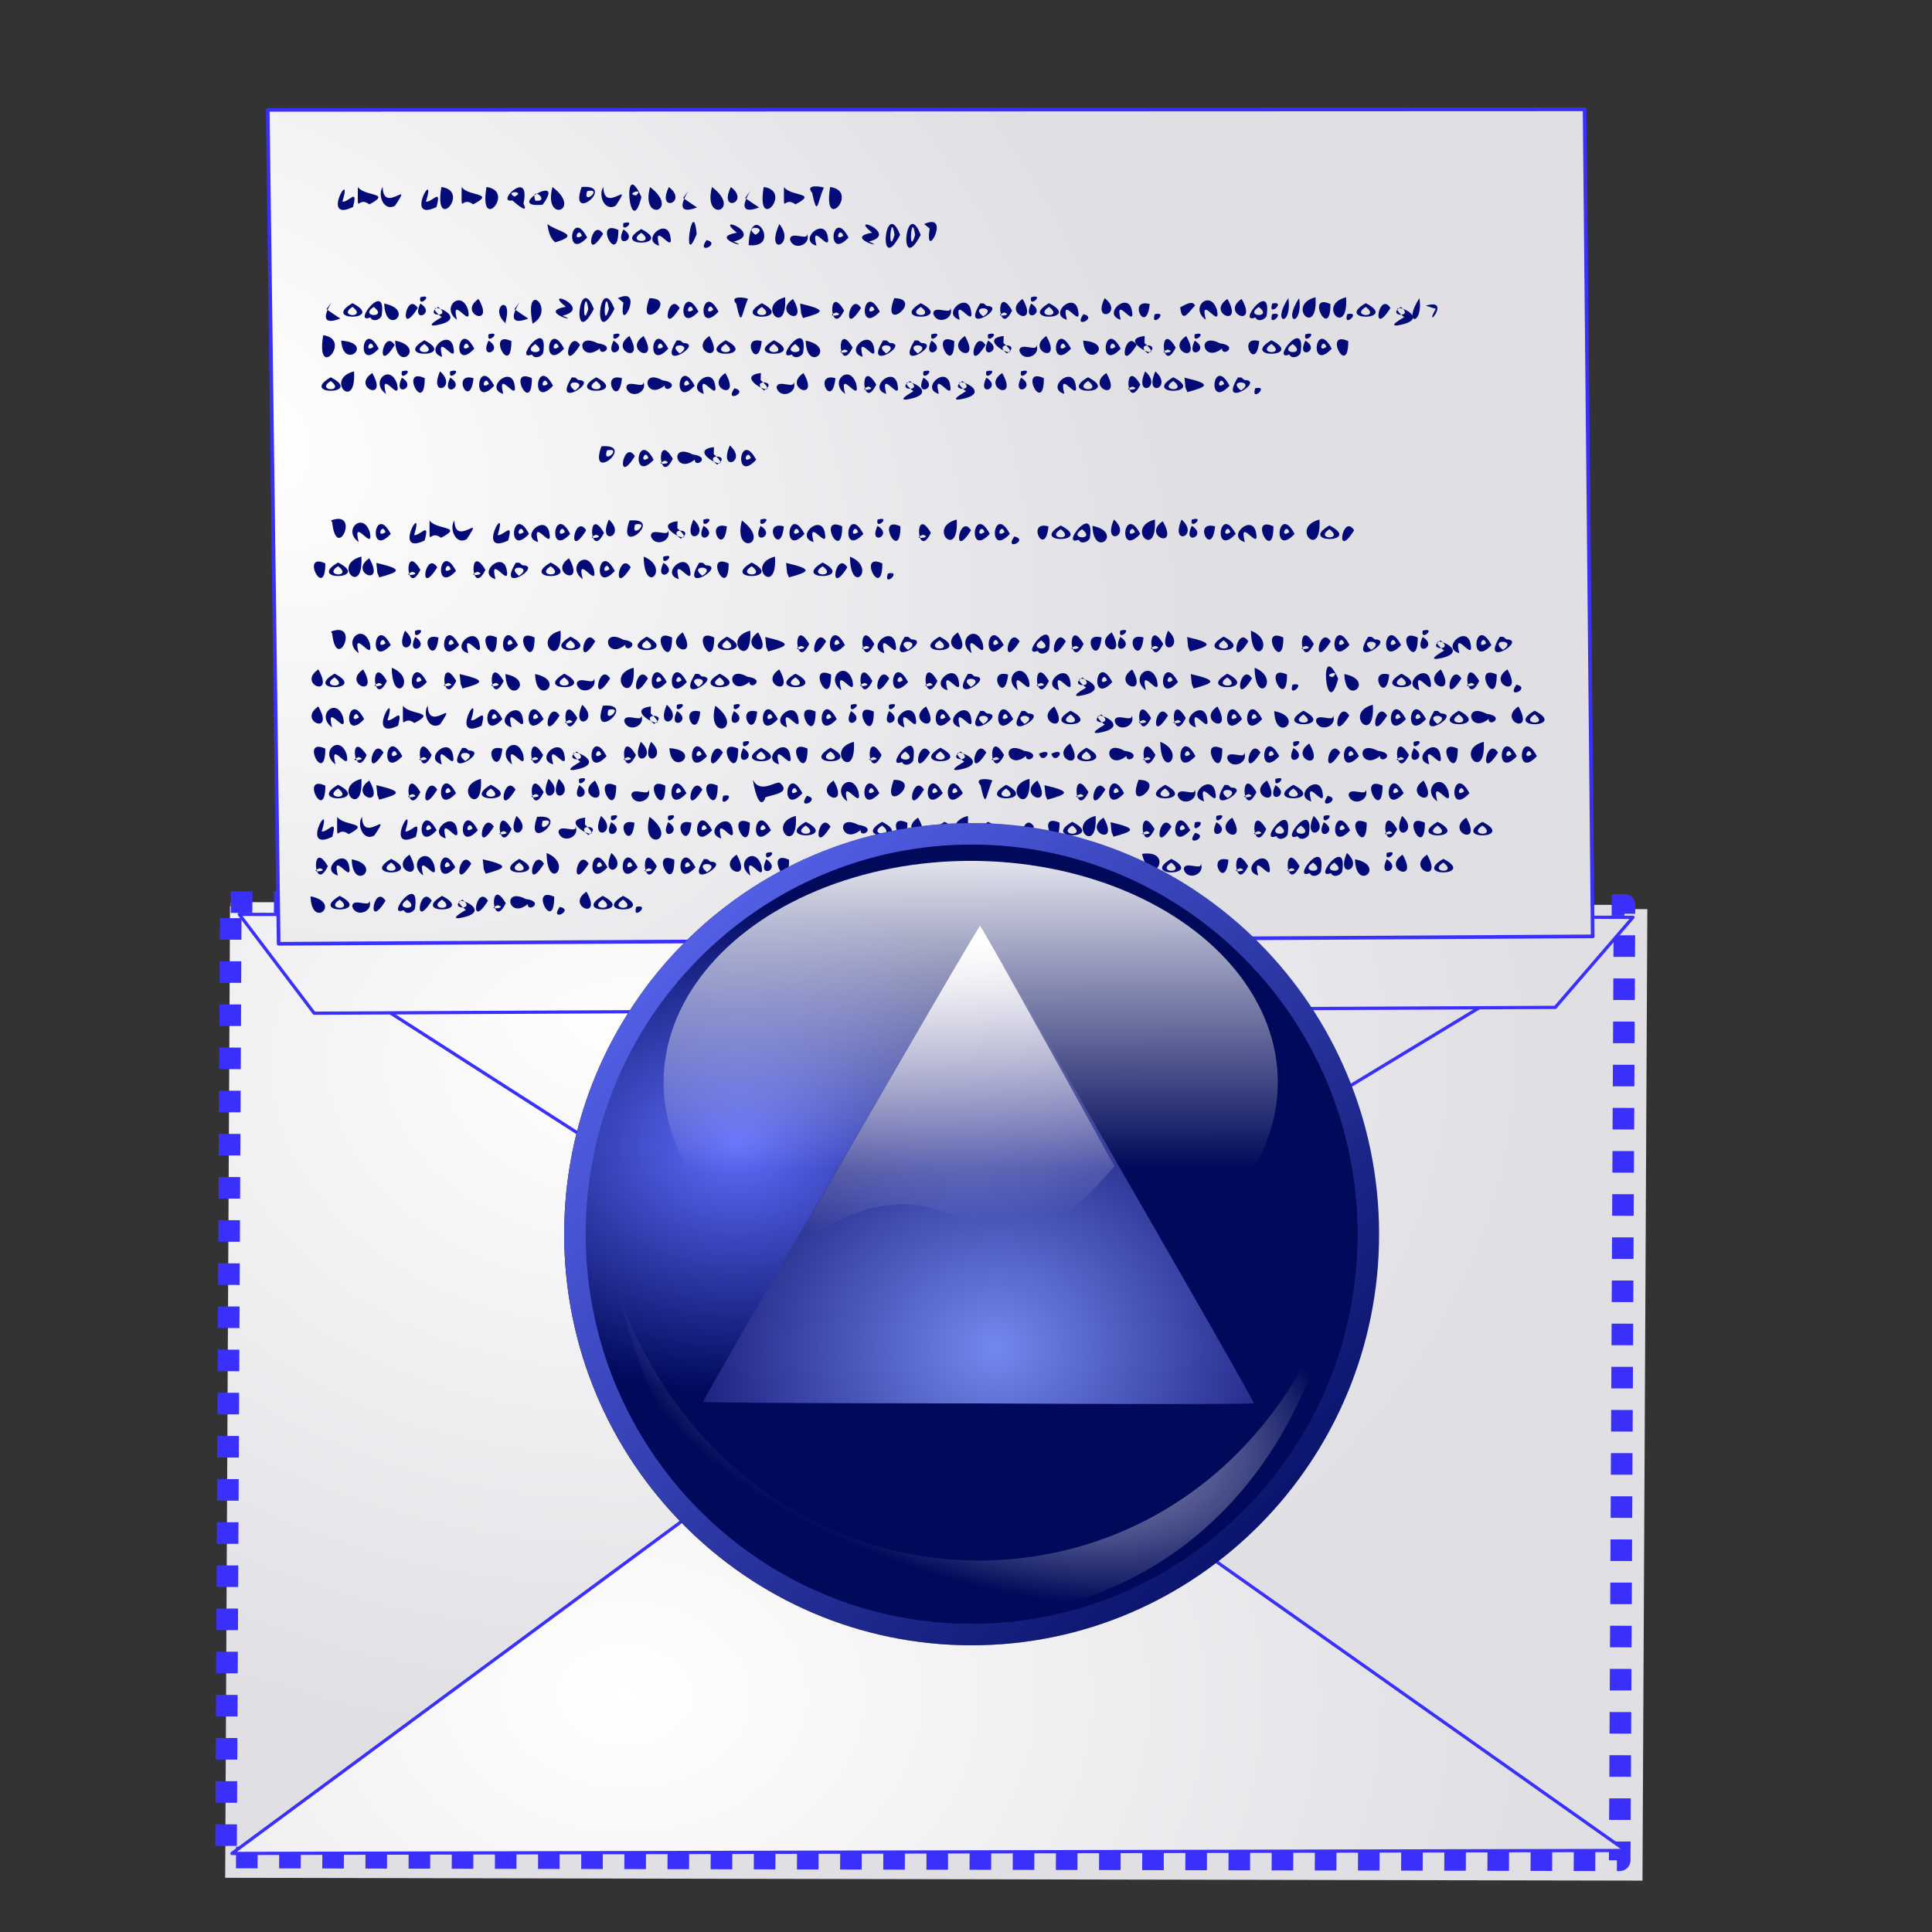 <?xml version="1.0" encoding="UTF-8" standalone="no"?>
<!-- Created with Inkscape (http://www.inkscape.org/) -->

<svg
   xmlns:dc="http://purl.org/dc/elements/1.1/"
   xmlns:cc="http://creativecommons.org/ns#"
   xmlns:rdf="http://www.w3.org/1999/02/22-rdf-syntax-ns#"
   xmlns:svg="http://www.w3.org/2000/svg"
   xmlns="http://www.w3.org/2000/svg"
   xmlns:xlink="http://www.w3.org/1999/xlink"
   xmlns:sodipodi="http://sodipodi.sourceforge.net/DTD/sodipodi-0.dtd"
   xmlns:inkscape="http://www.inkscape.org/namespaces/inkscape"
   width="256"
   height="256"
   id="svg2"
   sodipodi:version="0.32"
   inkscape:version="0.91 r13725"
   sodipodi:docname="mail-mark-read.svg"
   inkscape:output_extension="org.inkscape.output.svg.inkscape"
   version="1.1">
  <rect width="100%" height="100%" fill="#333333" stroke="none"/>
  <defs
     id="defs4">
    <linearGradient
       inkscape:collect="always"
       id="linearGradient3113">
      <stop
         id="stop3115"
         stop-color="white"
         stop-opacity="1" />
      <stop
         offset="1"
         id="stop3117"
         stop-color="#dfdfe4"
         stop-opacity="1" />
    </linearGradient>
    <linearGradient
       id="linearGradient3578">
      <stop
         id="stop3580"
         stop-color="#000000"
         stop-opacity="1" />
      <stop
         id="stop3582"
         offset="1"
         stop-color="#fffcfc"
         stop-opacity="1" />
    </linearGradient>
    <radialGradient
       inkscape:collect="always"
       xlink:href="#linearGradient3113"
       id="radialGradient2536"
       gradientUnits="userSpaceOnUse"
       gradientTransform="matrix(-0.9,1.296,-1.715,-1.186,252.781,81.156)"
       cx="67.39"
       cy="93.59"
       fx="67.39"
       fy="93.59"
       r="65.6" />
    <radialGradient
       inkscape:collect="always"
       xlink:href="#linearGradient3113"
       id="radialGradient2539"
       gradientUnits="userSpaceOnUse"
       gradientTransform="matrix(0.021,1.393,-1.84,0.028,254.173,43.84)"
       cx="67.39"
       cy="93.59"
       fx="67.39"
       fy="93.59"
       r="65.6" />
    <radialGradient
       inkscape:collect="always"
       xlink:href="#linearGradient3113"
       id="radialGradient2543"
       gradientUnits="userSpaceOnUse"
       gradientTransform="matrix(0.022,1.416,-1.871,0.029,257.848,43.109)"
       cx="67.39"
       cy="93.59"
       fx="67.39"
       fy="93.59"
       r="65.6" />
    <radialGradient
       inkscape:collect="always"
       xlink:href="#linearGradient3113"
       id="radialGradient2547"
       gradientUnits="userSpaceOnUse"
       gradientTransform="matrix(0.015,-1.393,-1.84,-0.024,254.07,320.748)"
       cx="67.39"
       cy="93.59"
       fx="67.39"
       fy="93.59"
       r="65.6" />
    <radialGradient
       inkscape:collect="always"
       xlink:href="#linearGradient3113"
       id="radialGradient2551"
       gradientUnits="userSpaceOnUse"
       gradientTransform="matrix(0.015,1.393,-1.84,0.024,255.038,46)"
       cx="67.39"
       cy="93.59"
       fx="67.39"
       fy="93.59"
       r="65.6" />
    <radialGradient
       inkscape:collect="always"
       xlink:href="#linearGradient3113"
       id="radialGradient2555"
       gradientUnits="userSpaceOnUse"
       gradientTransform="matrix(0.015,1.393,-1.84,0.024,254.07,36.805)"
       cx="67.39"
       cy="93.59"
       fx="67.39"
       fy="93.59"
       r="65.6" />
    <linearGradient
       id="shadow100to0">
      <stop
         id="stop3425"
         stop-color="#000000"
         stop-opacity="1" />
      <stop
         offset="1"
         id="stop3426"
         stop-color="#000000"
         stop-opacity="0" />
    </linearGradient>
    <linearGradient
       id="light90to0">
      <stop
         id="stop1890"
         stop-color="#ffffff"
         stop-opacity="0.902" />
      <stop
         offset="1"
         id="stop1892"
         stop-color="#ffffff"
         stop-opacity="0" />
    </linearGradient>
    <linearGradient
       id="linearGradient2796">
      <stop
         id="stop2798"
         stop-color="#5f6cfa"
         stop-opacity="1" />
      <stop
         id="stop2800"
         offset="1"
         stop-color="#00095a"
         stop-opacity="1" />
    </linearGradient>
    <linearGradient
       id="linearGradient3313"
       inkscape:collect="always">
      <stop
         id="stop3315"
         stop-color="#7388ef"
         stop-opacity="1" />
      <stop
         id="stop3317"
         offset="1"
         stop-color="#0b0b68"
         stop-opacity="1" />
    </linearGradient>
    <linearGradient
       inkscape:collect="always"
       id="linearGradient3324">
      <stop
         id="stop3326"
         stop-color="#ffffff"
         stop-opacity="1" />
      <stop
         offset="1"
         id="stop3328"
         stop-color="#ffffff"
         stop-opacity="0" />
    </linearGradient>
    <linearGradient
       inkscape:collect="always"
       xlink:href="#shadow100to0"
       id="linearGradient4225"
       gradientUnits="userSpaceOnUse"
       gradientTransform="matrix(0.551,0,0,0.556,-221.365,34.628)"
       x1="-35.432"
       y1="1061.34"
       x2="345.05"
       y2="1061.34" />
    <radialGradient
       inkscape:collect="always"
       xlink:href="#linearGradient2796"
       id="radialGradient4227"
       gradientUnits="userSpaceOnUse"
       gradientTransform="matrix(0.015,0.974,-1.287,0.02,-58.835,48.583)"
       cx="67.39"
       cy="93.59"
       fx="67.39"
       fy="93.59"
       r="65.6" />
    <linearGradient
       inkscape:collect="always"
       xlink:href="#linearGradient2796"
       id="linearGradient4229"
       gradientUnits="userSpaceOnUse"
       gradientTransform="matrix(4.659,0,0,4.702,-1031.648,-1501.302)"
       x1="174.89"
       y1="326.98"
       x2="216.98"
       y2="369.7" />
    <radialGradient
       inkscape:collect="always"
       xlink:href="#light90to0"
       id="radialGradient4231"
       gradientUnits="userSpaceOnUse"
       gradientTransform="matrix(0.567,0.179,-0.089,0.281,-150.46,46.984)"
       cx="123.89"
       cy="391.47"
       fx="124.57"
       fy="391.47"
       r="166.47" />
    <radialGradient
       inkscape:collect="always"
       xlink:href="#linearGradient3313"
       id="radialGradient4233"
       gradientUnits="userSpaceOnUse"
       gradientTransform="matrix(-0.826,-0.954,1.076,-0.932,153.681,410.954)"
       cx="153.14"
       cy="117.29"
       fx="153.14"
       fy="117.29"
       r="75.62" />
    <linearGradient
       inkscape:collect="always"
       xlink:href="#linearGradient3324"
       id="linearGradient4235"
       gradientUnits="userSpaceOnUse"
       gradientTransform="matrix(-0.822,0.299,-0.299,-0.822,30.158,213.072)"
       x1="130.71"
       y1="227.05"
       x2="153.27"
       y2="148.34" />
    <linearGradient
       inkscape:collect="always"
       xlink:href="#light90to0"
       id="linearGradient4237"
       gradientUnits="userSpaceOnUse"
       x1="183.38"
       y1="18.16"
       x2="184.43"
       y2="249.99" />
  </defs>
  <sodipodi:namedview
     id="base"
     pagecolor="#ffffff"
     bordercolor="#666666"
     borderopacity="1.0"
     inkscape:pageopacity="0.0"
     inkscape:pageshadow="2"
     inkscape:zoom="3.3984375"
     inkscape:cx="128"
     inkscape:cy="128"
     inkscape:document-units="px"
     inkscape:current-layer="layer1"
     width="256"
     height="256"
     inkscape:window-width="1920"
     inkscape:window-height="1056"
     inkscape:window-x="0"
     inkscape:window-y="0"
     showgrid="false"
     inkscape:window-maximized="1" />
  <g
     inkscape:label="1. réteg"
     id="layer1"
     inkscape:groupmode="layer">
    <rect
       transform="matrix(1,0.002,-0.005,1,0,0)"
       y="120.026"
       x="31.08"
       height="128.73"
       width="187.8"
       id="rect3121"
       stroke-miterlimit="4"
       style="fill:url(#radialGradient2543);fill-opacity:1;stroke:none;stroke-width:0;stroke-linecap:butt;stroke-linejoin:round;stroke-miterlimit:4;stroke-dasharray:none;stroke-dashoffset:0;stroke-opacity:1" />
    <rect
       id="rect3111"
       width="184.67"
       height="126.59"
       x="31.18"
       y="119.476"
       transform="matrix(1,0.002,-0.005,1,0,0)"
       stroke-miterlimit="4"
       style="fill:url(#radialGradient2539);fill-opacity:1;stroke:#3b30fb;stroke-width:2.859;stroke-linecap:butt;stroke-linejoin:round;stroke-miterlimit:4;stroke-dasharray:2.859, 2.859;stroke-dashoffset:0;stroke-opacity:1" />
    <path
       sodipodi:nodetypes="cccc"
       id="path2545"
       d="M 30.737,245.592 215.409,245.197 121.249,178.745 30.737,245.592 Z"
       stroke-miterlimit="4"
       style="fill:url(#radialGradient2547);fill-opacity:1;stroke:#3b30fb;stroke-width:0.429;stroke-linecap:butt;stroke-linejoin:round;stroke-miterlimit:4;stroke-dasharray:none;stroke-dashoffset:0;stroke-opacity:1"
       inkscape:connector-curvature="0" />
    <path
       d="m 40.416,126.964 163.379,1.846 -82.546,49.999 -80.833,-51.846 z"
       id="path2553"
       sodipodi:nodetypes="cccc"
       stroke-miterlimit="4"
       style="fill:url(#radialGradient2555);fill-opacity:1;stroke:#3b30fb;stroke-width:0.429;stroke-linecap:butt;stroke-linejoin:round;stroke-miterlimit:4;stroke-dasharray:none;stroke-dashoffset:0;stroke-opacity:1"
       inkscape:connector-curvature="0" />
    <path
       d="m 31.705,121.157 184.672,0.395 -10.301,11.933 -164.442,0.771 -9.929,-13.099 z"
       id="path2549"
       sodipodi:nodetypes="ccccc"
       stroke-miterlimit="4"
       style="fill:url(#radialGradient2551);fill-opacity:1;stroke:#3b30fb;stroke-width:0.429;stroke-linecap:butt;stroke-linejoin:round;stroke-miterlimit:4;stroke-dasharray:none;stroke-dashoffset:0;stroke-opacity:1"
       inkscape:connector-curvature="0" />
    <path
       d="M 35.479,14.56 209.969,14.49 211.039,124.072 36.924,125.055 35.479,14.56 Z"
       id="rect3125"
       sodipodi:nodetypes="ccccc"
       stroke-miterlimit="4"
       style="fill:url(#radialGradient2536);fill-opacity:1;stroke:#3b30fb;stroke-width:0.486;stroke-linecap:butt;stroke-linejoin:round;stroke-miterlimit:4;stroke-dasharray:none;stroke-dashoffset:0;stroke-opacity:1"
       inkscape:connector-curvature="0" />
    <path
       style="font-style:normal;font-weight:bold;font-size:3.927px;font-family:'Bitstream Vera Sans';fill:#050b76;fill-opacity:1;stroke:none;stroke-width:1;stroke-linecap:butt;stroke-linejoin:miter;stroke-opacity:1"
       d="m 46.767,27.432 c -4.417,2.142 0.066,-5.485 -1.396,-0.713 0.805,0.135 2.122,-1.941 1.396,0.713 z m 0.648,-2.65 c 0.895,1.29 4.599,0.701 1.528,2.294 -1.667,-1.235 -1.535,1.734 -1.528,-2.294 z m 3.291,0 c 0.084,3.685 4.159,-1.288 1.634,2.479 -1.457,0.836 -2.373,-1.417 -1.634,-2.479 z m 7.13,2.65 c -4.417,2.142 0.066,-5.485 -1.396,-0.713 0.805,0.135 2.122,-1.941 1.396,0.713 z m 0.648,-2.65 c 3.95,0.525 -1.057,6.302 0,0 z m 2.685,0 c 0.895,1.29 4.599,0.701 1.528,2.294 -1.667,-1.235 -1.535,1.734 -1.528,-2.294 z m 3.291,0 c 3.95,0.525 -1.057,6.302 0,0 z m 3.734,1.269 c 1.554,-0.795 -1.491,-0.772 0,0 z m -0.311,0.51 c -2.342,0.429 2.507,-4.408 1.478,0.412 0.928,1.834 -1.721,-0.676 -1.478,-0.412 z m 4.021,0.562 c -5.326,0.542 3.292,-4.444 0,0 z m -0.97,-0.531 c 2.137,0.214 -0.741,-2.196 0,0 z m 2.27,-1.81 c 4.084,3.091 -1.274,4.869 0,0 z m 3.866,0 c 4.747,-0.411 -1.797,5.049 0,0 z m 0.738,0.535 c -0.674,2.043 2.19,-0.447 0,0 z m 2.138,-0.535 c 0.084,3.685 4.159,-1.288 1.634,2.479 C 80.123,28.096 79.207,25.843 79.945,24.781 Z m 4.338,1.108 c 1.225,-1.064 -1.588,-0.192 0,0 z m 0.025,1.252 c -0.524,-1.461 0.41,-0.47 0,0 z m 0.686,-1.03 c -1.586,6.188 -2.654,-5.873 0,0 z m 1.133,-1.331 c 4.084,3.091 -1.274,4.869 0,0 z m 2.501,0 c 2.651,2.032 -1.706,3.526 0,0 z m 3.735,2.706 c -4.741,1.81 1.161,-5.196 -1.842,-1.248 l 0.914,0.629 0.928,0.619 z m 1.979,-2.706 c 4.084,3.091 -1.274,4.869 0,0 z m 2.501,0 c 2.651,2.032 -1.706,3.526 0,0 z m 3.735,2.706 c -4.741,1.81 1.161,-5.196 -1.842,-1.248 l 0.914,0.629 0.928,0.619 z m 0.614,-2.706 c 3.95,0.525 -1.057,6.302 0,0 z m 2.685,0 c 0.895,1.29 4.599,0.701 1.528,2.294 -1.667,-1.235 -1.535,1.734 -1.528,-2.294 z m 5.283,0.09 c -0.904,2.045 -0.83,4.035 -1.553,0.658 -1.009,-1.141 1.213,-0.844 1.553,-0.658 z m 0.838,-0.09 c 3.95,0.525 -1.057,6.302 0,0 z m -37.473,4.909 c 1.349,1.059 4.622,1.376 1.042,2.42 -0.732,-0.588 -0.901,-1.556 -1.042,-2.42 z m 5.277,1.783 c -3.077,3.282 -2.199,-4.179 0,0 z m -0.706,-0.228 c -0.416,-1.335 -1.297,0.87 0,0 z m 2.819,-0.255 c -2.621,4.187 -1.546,-2.364 0,0 z m 2.023,-0.518 c 0.002,5.04 -3.414,-1.59 0,0 z m 0.662,-0.067 c 2.171,1.319 -1.308,2.728 0,0 z m 0,-0.836 c 1.929,-0.548 -0.35,1.559 0,0 z m 2.372,1.275 c -2.097,1.359 2.033,1.541 0,0 z m 0,-0.491 c 4.477,2.29 -4.289,2.493 0,0 z m 3.837,0.892 c 0.592,2.808 -2.386,-2.269 -1.473,1.308 -2.5,-0.69 0.947,-3.817 1.473,-1.308 z m 3.505,-0.236 c -2.012,5.026 -0.508,-5.403 0,0 z m 1.302,0.802 c 2.027,0.462 -1.447,2.078 0,0 z m 3.592,0.199 c 2.652,1.113 -3.46,-0.525 0.431,-1.17 -3.255,-2.631 3.683,0.185 -0.431,1.17 z m 1.992,0.479 c 0.179,-6.281 4.565,0.483 0,0 z m 0.911,-1.379 c 1.889,-1.151 -1.868,-1.309 0,0 z m 3.153,-1.421 c 2.253,2.758 -1.979,4.439 0,0 z m 1.411,2.027 c 0.097,-1.191 2.423,0.285 2.266,-0.751 0.619,1.486 -1.839,2.357 -2.266,0.751 z m 4.982,-0.472 c 0.592,2.808 -2.385,-2.269 -1.473,1.308 -2.5,-0.69 0.947,-3.817 1.473,-1.308 z m 2.784,0.228 c -3.077,3.282 -2.199,-4.179 0,0 z m -0.706,-0.228 c -0.416,-1.335 -1.297,0.87 0,0 z m 3.39,0.765 c 2.652,1.113 -3.46,-0.525 0.431,-1.17 -3.255,-2.631 3.683,0.185 -0.431,1.17 z m 3.406,-0.892 c -0.523,-3.387 -0.92,3.172 0,0 z m 0.738,0.006 c -3.011,5.735 -2.031,-5.207 0,0 z m 1.992,-0.006 c -0.523,-3.387 -0.92,3.172 0,0 z m 0.738,0.006 c -3.011,5.735 -2.031,-5.207 0,0 z m 0.449,-1.434 c 3.728,-1.709 -0.022,5.295 0.741,0.593 -0.247,-0.198 -0.494,-0.395 -0.741,-0.593 z M 45.099,42.214 c -4.741,1.81 1.161,-5.196 -1.842,-1.248 l 0.914,0.629 0.928,0.619 z m 1.605,-1.551 c -2.097,1.359 2.033,1.541 0,0 z m 0,-0.491 c 4.477,2.29 -4.289,2.493 0,0 z m 2.364,1.889 c -2.545,1.045 2.269,-5.188 1.494,-0.184 -0.26,0.51 -1.15,0.838 -1.494,0.184 z m 0.456,-1.39 c -2.049,1.345 1.992,1.518 0,0 z m 1.39,-0.447 c 4.261,0.864 0.123,4.468 0,0 z m 4.439,0.585 c -2.621,4.187 -1.546,-2.364 0,0 z m 0.345,-0.585 c 2.171,1.319 -1.308,2.728 0,0 z m 0,-0.836 c 1.929,-0.548 -0.35,1.559 0,0 z m 2.811,2.619 c -3.521,-2.819 4.835,0.183 -0.894,1.118 -1.439,0.114 1.338,-1.281 0.894,-1.118 z m -0.453,-1.337 c -2.026,1.312 1.959,1.435 0,0 z m 3.966,0.393 c 0.592,2.809 -2.386,-2.268 -1.473,1.308 -2.208,-1.568 0.569,-4.135 1.473,-1.308 z m 1.39,-1.45 c 2.267,3.958 -2.87,1.91 0,0 z m 3.645,3.275 c -2.488,-2.136 1.012,-4.221 -0.078,-0.189 l 0.078,0.189 -3e-6,0 z m 2.945,-0.675 c -4.741,1.81 1.161,-5.196 -1.842,-1.248 l 0.914,0.629 0.928,0.619 z m 0.568,0.675 c -1.202,-6.07 3.195,-1.823 0,0 z m 3.977,-1.06 c 2.652,1.113 -3.46,-0.525 0.431,-1.17 -3.255,-2.631 3.683,0.185 -0.431,1.17 z m 3.406,-0.892 c -0.523,-3.387 -0.92,3.172 0,0 z m 0.738,0.006 c -3.011,5.735 -2.031,-5.207 0,0 z m 1.992,-0.006 c -0.523,-3.387 -0.92,3.172 0,0 z m 0.738,0.006 c -3.011,5.735 -2.031,-5.207 0,0 z m 0.449,-1.434 c 3.728,-1.709 -0.022,5.295 0.741,0.593 -0.247,-0.198 -0.494,-0.395 -0.741,-0.593 z m 4.194,0 c 4.044,0.055 -1.855,4.915 0,0 z m 3.996,1.3 c -2.621,4.187 -1.546,-2.364 0,0 z m 2.489,0.483 c -3.077,3.282 -2.199,-4.179 0,0 z m -0.706,-0.228 c -0.416,-1.335 -1.297,0.87 0,0 z m 3.367,0.228 c -3.077,3.282 -2.199,-4.179 0,0 z m -0.706,-0.228 c -0.416,-1.335 -1.297,0.87 0,0 z m 4.612,-1.465 c -0.904,2.046 -0.83,4.035 -1.553,0.658 -1.009,-1.141 1.213,-0.844 1.553,-0.658 z m 1.829,1.064 c -2.097,1.359 2.033,1.541 0,0 z m 0,-0.491 c 4.477,2.29 -4.289,2.493 0,0 z m 3.091,-0.784 c 0.328,5.502 -4.011,1.055 0,0 z m 1.047,0.226 c 2.267,3.958 -2.87,1.91 0,0 z m 0.938,0.61 c 3.772,0.873 2.984,1.198 0.385,1.919 l -0.252,-0.601 -0.133,-1.318 z m 4.782,1.181 c -1.817,0.664 1.434,0.443 0,0 z m 1.049,-0.259 c -1.897,3.846 -2.3,-3.919 0,0 z m 2.238,-0.337 c -2.621,4.187 -1.546,-2.364 0,0 z m 2.489,0.483 c -3.077,3.282 -2.199,-4.179 0,0 z m -0.706,-0.228 c -0.416,-1.335 -1.297,0.87 0,0 z m 2.619,-1.555 c 4.044,0.055 -1.855,4.915 0,0 z m 3.515,1.154 c -2.097,1.359 2.033,1.541 0,0 z m 0,-0.491 c 4.477,2.29 -4.289,2.493 0,0 z m 1.655,1.363 c 0.097,-1.191 2.423,0.285 2.266,-0.751 0.619,1.486 -1.839,2.357 -2.266,0.751 z m 4.982,-0.472 c 0.592,2.808 -2.386,-2.269 -1.473,1.308 -2.503,-0.71 0.941,-3.799 1.473,-1.308 z m 2.102,-0.525 c 2.873,0.051 -3.564,4.018 -0.864,-0.346 l 0.467,0.017 0.397,0.329 z m -0.453,1.39 c 2.037,-1.349 -1.986,-1.513 0,0 z m 2.769,-0.523 c -1.817,0.664 1.434,0.443 0,0 z m 1.049,-0.259 c -1.896,3.846 -2.3,-3.919 0,0 z m 1.392,-1.532 c 2.267,3.958 -2.87,1.91 0,0 z m 1.129,0.61 c 2.171,1.319 -1.308,2.728 0,0 z m 0,-0.836 c 1.929,-0.548 -0.35,1.559 0,0 z m 2.372,1.275 c -2.097,1.359 2.033,1.541 0,0 z m 0,-0.491 c 4.477,2.29 -4.289,2.493 0,0 z m 3.837,0.892 c 0.592,2.808 -2.385,-2.269 -1.473,1.308 -2.503,-0.71 0.941,-3.799 1.473,-1.308 z m 0.711,0.566 c 2.027,0.462 -1.447,2.078 0,0 z m 2.821,-2.121 c 2.651,2.032 -1.706,3.526 0,0 z m 3.594,1.555 c 0.592,2.808 -2.385,-2.269 -1.473,1.308 -2.503,-0.71 0.941,-3.799 1.473,-1.308 z m 2.376,-0.773 c -0.453,4.335 -3.018,-0.869 0,0 l 0,0 z m 0.667,1.338 c 1.996,-0.442 -0.634,1.986 0,0 z m 5.335,-1.124 c -0.865,0.843 -1.713,2.464 -1.962,0.215 0.439,-0.189 1.661,-1.069 1.962,-0.215 z m 2.905,0.558 c 0.592,2.809 -2.386,-2.268 -1.473,1.308 -2.208,-1.568 0.569,-4.135 1.473,-1.308 z m 1.39,-1.45 c 2.267,3.958 -2.87,1.91 0,0 z m 1.879,0 c 2.267,3.958 -2.87,1.91 0,0 z m 1.816,2.447 c -2.545,1.045 2.269,-5.188 1.494,-0.184 -0.26,0.51 -1.15,0.838 -1.494,0.184 z m 0.456,-1.39 c -2.049,1.345 1.992,1.518 0,0 z m 1.781,-0.447 c 2,-0.444 -0.632,1.987 0,0 z m 0,1.406 c 2,-0.444 -0.632,1.987 0,0 z m 2.142,-2.121 c 0.541,3.835 -2.343,3.525 0,0 z m 1.434,0 c 0.541,3.835 -2.343,3.525 0,0 z m 2.169,-0.121 c 0.328,5.502 -4.011,1.055 0,0 z m 1.975,0.903 c 0.002,5.04 -3.414,-1.59 0,0 z m 2.075,-0.903 c 0.329,5.502 -4.011,1.055 0,0 z m 0.153,2.242 c 1.996,-0.442 -0.634,1.986 0,0 z m 2.447,-0.966 c -2.097,1.359 2.033,1.541 0,0 z m 0,-0.491 c 4.477,2.29 -4.289,2.493 0,0 z m 3.273,0.637 c -2.621,4.187 -1.546,-2.364 0,0 z m 1.806,1.198 c -3.521,-2.819 4.835,0.183 -0.894,1.118 -1.439,0.114 1.338,-1.281 0.894,-1.118 z M 185.6,40.671 c -2.026,1.312 1.959,1.435 0,0 z m 2.485,-1.162 c 0.541,3.835 -2.343,3.525 0,0 z m 0.842,0.997 c 3.605,-1.104 -0.487,3.659 1.328,0.4 L 189.802,40.788 188.927,40.506 Z M 42.828,44.418 c 3.95,0.525 -1.057,6.302 0,0 z m 2.384,0.715 c 4.556,0.333 0.246,4.046 0,0 z m 4.976,1.068 c -3.077,3.282 -2.199,-4.179 0,0 z M 49.482,45.973 c -0.416,-1.335 -1.297,0.87 0,0 z m 2.819,-0.255 c -2.621,4.187 -1.546,-2.364 0,0 z m 0.063,-0.585 c 4.261,0.864 0.123,4.468 0,0 z m 3.866,0.439 c -2.097,1.359 2.033,1.541 0,0 z m 0,-0.491 c 4.477,2.29 -4.289,2.493 0,0 z m 3.837,0.892 c 0.592,2.808 -2.386,-2.269 -1.473,1.308 -2.503,-0.71 0.941,-3.799 1.473,-1.308 z m 2.784,0.228 c -3.077,3.282 -2.199,-4.179 0,0 z M 62.146,45.973 c -0.416,-1.335 -1.297,0.87 0,0 z m 2.589,-0.84 c 2.171,1.319 -1.308,2.728 0,0 z m 0,-0.836 c 1.929,-0.548 -0.35,1.559 0,0 z m 3.028,0.903 c 0.002,5.04 -3.414,-1.59 0,0 z m 2.713,1.77 c -2.545,1.045 2.269,-5.188 1.494,-0.184 -0.26,0.51 -1.15,0.838 -1.494,0.184 z m 0.456,-1.39 c -2.049,1.345 1.992,1.518 0,0 z m 3.816,0.621 c -3.077,3.282 -2.199,-4.179 0,0 z m -0.706,-0.228 c -0.416,-1.335 -1.297,0.87 0,0 z m 2.819,-0.255 c -2.621,4.187 -1.546,-2.364 0,0 z m 2.336,-0.228 c 2.595,0.341 0.27,1.896 0.273,0.685 -2.554,2.082 -3.452,-2.311 -0.273,-0.685 z m 2.106,-0.357 c 2.171,1.319 -1.308,2.728 0,0 z m 0,-0.836 c 1.929,-0.548 -0.35,1.559 0,0 z m 2.1,0.226 c 2.267,3.958 -2.87,1.91 0,0 z m 1.879,0 c 2.267,3.958 -2.87,1.91 0,0 z m 3.273,1.678 c -3.077,3.282 -2.199,-4.179 0,0 z m -0.706,-0.228 c -0.416,-1.335 -1.297,0.87 0,0 z m 2.685,-0.525 c 2.873,0.051 -3.564,4.018 -0.864,-0.346 l 0.467,0.017 0.397,0.329 z m -0.453,1.39 c 2.037,-1.349 -1.986,-1.513 0,0 z m 3.921,-2.315 c 2.267,3.958 -2.87,1.91 0,0 z m 2.152,1.049 c -2.097,1.359 2.033,1.541 0,0 z m 0,-0.491 c 4.477,2.29 -4.289,2.493 0,0 z m 4.779,0.119 c -0.453,4.335 -3.018,-0.869 0,0 l 0,0 z m 1.618,0.372 c -2.097,1.359 2.033,1.541 0,0 z m 0,-0.491 c 4.477,2.29 -4.289,2.493 0,0 z m 2.364,1.889 c -2.545,1.045 2.269,-5.188 1.494,-0.184 -0.26,0.51 -1.15,0.838 -1.494,0.184 z m 0.456,-1.39 c -2.049,1.345 1.992,1.518 0,0 z m 1.39,-0.447 c 4.261,0.865 0.123,4.468 0,0 z m 5.172,1.181 c -1.817,0.664 1.434,0.443 0,0 z m 1.049,-0.259 c -1.897,3.846 -2.3,-3.919 0,0 z m 2.802,-0.082 c 0.592,2.808 -2.385,-2.269 -1.473,1.308 -2.503,-0.71 0.941,-3.799 1.473,-1.308 z m 2.102,-0.525 c 2.873,0.051 -3.564,4.018 -0.864,-0.346 l 0.467,0.017 0.397,0.329 z m -0.453,1.39 c 2.037,-1.349 -1.986,-1.513 0,0 z m 4.633,-1.39 c 2.873,0.051 -3.564,4.018 -0.864,-0.346 l 0.467,0.017 0.397,0.329 z m -0.453,1.39 c 2.037,-1.349 -1.986,-1.513 0,0 z m 1.806,-1.705 c 2.171,1.319 -1.308,2.728 0,0 z m 0,-0.836 c 1.929,-0.548 -0.35,1.559 0,0 z m 3.028,0.903 c 0.002,5.04 -3.414,-1.59 0,0 z m 1.411,-0.677 c 2.267,3.958 -2.87,1.91 0,0 z m 2.725,1.195 c -2.621,4.187 -1.546,-2.364 0,0 z m 0.345,-0.585 c 2.171,1.319 -1.308,2.728 0,0 z m 0,-0.836 c 1.93,-0.548 -0.35,1.559 0,0 z m 2.493,2.541 c 2.047,-1.361 -1.998,-1.501 0,0 z m -0.456,-1.39 c 3.348,3.024 -4.079,-0.477 0.029,-0.925 -0.01,0.308 -0.019,0.617 -0.029,0.925 z m 2.106,0.997 c 0.097,-1.191 2.423,0.285 2.266,-0.751 0.619,1.486 -1.839,2.357 -2.266,0.751 z m 3.572,-1.921 c 2.267,3.958 -2.87,1.91 0,0 z m 3.273,1.678 c -3.077,3.282 -2.199,-4.179 0,0 z m -0.706,-0.228 c -0.416,-1.335 -1.297,0.87 0,0 z m 2.318,-0.84 c 4.556,0.333 0.246,4.046 0,0 z m 4.976,1.068 c -3.077,3.282 -2.199,-4.179 0,0 z m -0.706,-0.228 c -0.416,-1.335 -1.297,0.87 0,0 z m 2.819,-0.255 c -2.621,4.187 -1.546,-2.364 0,0 z m 1.488,1.12 c 2.047,-1.361 -1.998,-1.501 0,0 z m -0.456,-1.39 c 3.348,3.024 -4.079,-0.477 0.029,-0.925 -0.01,0.308 -0.019,0.617 -0.029,0.925 z m 3.091,0.867 c -1.817,0.664 1.434,0.443 0,0 z m 1.049,-0.259 c -1.896,3.846 -2.3,-3.919 0,0 z m 1.392,-1.532 c 2.267,3.958 -2.87,1.91 0,0 z m 1.129,0.61 c 2.171,1.319 -1.308,2.728 0,0 z m 0,-0.836 c 1.929,-0.548 -0.35,1.559 0,0 z m 3.34,1.193 c 2.595,0.341 0.27,1.896 0.273,0.685 -2.554,2.082 -3.452,-2.311 -0.273,-0.685 z m 5.206,-0.29 c -0.453,4.335 -3.018,-0.869 0,0 l 0,0 z m 1.618,0.372 c -2.097,1.359 2.033,1.541 0,0 z m 0,-0.491 c 4.477,2.29 -4.289,2.493 0,0 z m 2.364,1.889 c -2.545,1.045 2.269,-5.188 1.494,-0.184 -0.26,0.51 -1.15,0.838 -1.494,0.184 z m 0.456,-1.39 c -2.049,1.345 1.992,1.518 0,0 z m 1.672,-0.447 c 2.171,1.319 -1.308,2.728 0,0 z m 0,-0.836 c 1.929,-0.548 -0.35,1.559 0,0 z m 3.494,1.904 c -3.077,3.282 -2.199,-4.179 0,0 z m -0.706,-0.228 c -0.416,-1.335 -1.297,0.87 0,0 z m 2.901,-0.773 c 0.002,5.04 -3.414,-1.59 0,0 z M 43.82,50.481 c -2.097,1.359 2.033,1.541 0,0 z m 0,-0.491 c 4.477,2.29 -4.289,2.493 0,0 z m 3.091,-0.784 c 0.329,5.502 -4.011,1.055 0,0 z m 2.412,0.226 c 2.267,3.958 -2.87,1.91 0,0 z m 3.289,1.45 c 0.592,2.809 -2.386,-2.268 -1.473,1.308 -2.208,-1.568 0.569,-4.135 1.473,-1.308 z m 0.64,-0.84 c 2.171,1.319 -1.308,2.728 0,0 z m 0,-0.836 c 1.929,-0.548 -0.35,1.559 0,0 z m 3.028,0.903 c 0.002,5.04 -3.414,-1.59 0,0 z m 2.027,-0.903 c 2.454,2.181 -1.596,3.64 0,0 z m 1.35,0.836 c 2.171,1.319 -1.308,2.728 0,0 z m 0,-0.836 c 1.929,-0.548 -0.35,1.559 0,0 z m 3.085,0.903 c -0.453,4.335 -3.019,-0.869 0,0 l 0,0 z m 2.74,1.001 c -3.077,3.282 -2.199,-4.179 0,0 z m -0.706,-0.228 c -0.416,-1.335 -1.297,0.87 0,0 z m 3.383,0 c 0.592,2.808 -2.386,-2.269 -1.473,1.308 -2.503,-0.71 0.941,-3.799 1.473,-1.308 z m 2.318,-0.773 c 0.002,5.04 -3.414,-1.59 0,0 z m 2.805,1.001 c -3.077,3.282 -2.199,-4.179 0,0 z m -0.706,-0.228 c -0.416,-1.335 -1.297,0.87 0,0 z m 4.05,-0.525 c 2.873,0.051 -3.564,4.018 -0.864,-0.346 l 0.467,0.017 0.397,0.329 z m -0.453,1.39 c 2.037,-1.349 -1.986,-1.513 0,0 z m 2.828,-1.266 c -2.097,1.359 2.033,1.541 0,0 z m 0,-0.491 c 4.477,2.29 -4.289,2.493 0,0 z m 3.413,0.119 c -0.453,4.335 -3.019,-0.869 0,0 l 0,0 z m 0.573,1.245 c 0.097,-1.191 2.423,0.285 2.266,-0.751 0.619,1.486 -1.839,2.357 -2.266,0.751 z m 4.813,-0.955 c 2.595,0.341 0.27,1.896 0.273,0.685 -2.608,2.124 -3.333,-2.387 -0.273,-0.685 z m 4.249,0.711 c -3.077,3.282 -2.199,-4.179 0,0 z m -0.706,-0.228 c -0.416,-1.335 -1.297,0.87 0,0 z m 3.383,0 c 0.592,2.808 -2.386,-2.269 -1.473,1.308 -2.503,-0.71 0.941,-3.799 1.473,-1.308 z m 1.39,-1.45 c 2.267,3.958 -2.87,1.91 0,0 z m 1.2,2.015 c 2.027,0.462 -1.447,2.078 0,0 z m 3.933,0.299 c 2.047,-1.361 -1.998,-1.501 0,0 z m -0.456,-1.39 c 3.348,3.024 -4.079,-0.477 0.029,-0.925 -0.01,0.308 -0.019,0.617 -0.029,0.925 z m 2.106,0.997 c 0.097,-1.191 2.423,0.285 2.266,-0.751 0.619,1.486 -1.839,2.357 -2.266,0.751 z m 3.572,-1.921 c 2.267,3.958 -2.87,1.91 0,0 z m 4.23,0.677 c -0.453,4.335 -3.018,-0.869 0,0 l 0,0 z m 2.756,0.773 c 0.592,2.809 -2.386,-2.268 -1.473,1.308 -2.208,-1.568 0.569,-4.135 1.473,-1.308 z m 1.603,0.341 c -1.817,0.664 1.434,0.443 0,0 z m 1.049,-0.259 c -1.897,3.846 -2.3,-3.919 0,0 z m 2.802,-0.082 c 0.592,2.808 -2.385,-2.269 -1.473,1.308 -2.503,-0.71 0.941,-3.799 1.473,-1.308 z m 2.102,0.943 c -3.521,-2.819 4.835,0.183 -0.894,1.118 -1.439,0.114 1.338,-1.281 0.894,-1.118 z m -0.453,-1.337 c -2.026,1.312 1.959,1.435 0,0 z m 1.806,-0.447 c 2.171,1.319 -1.308,2.728 0,0 z m 0,-0.836 c 1.929,-0.548 -0.35,1.559 0,0 z m 3.509,1.676 c 0.592,2.808 -2.385,-2.269 -1.473,1.308 -2.503,-0.71 0.941,-3.799 1.473,-1.308 z m 2.102,0.943 c -3.521,-2.819 4.835,0.183 -0.894,1.118 -1.439,0.114 1.338,-1.281 0.894,-1.118 z m -0.453,-1.337 c -2.026,1.312 1.959,1.435 0,0 z m 3.172,-0.447 c 2.171,1.319 -1.308,2.728 0,0 z m 0,-0.836 c 1.929,-0.548 -0.35,1.559 0,0 z m 2.1,0.226 c 2.267,3.958 -2.87,1.91 0,0 z m 2.495,0.61 c 2.171,1.319 -1.308,2.728 0,0 z m 0,-0.836 c 1.929,-0.548 -0.35,1.559 0,0 z m 3.028,0.903 c 0.002,5.04 -3.414,-1.59 0,0 z m 4.186,0.773 c 0.592,2.808 -2.385,-2.269 -1.473,1.308 -2.503,-0.71 0.941,-3.799 1.473,-1.308 z m 1.663,-0.401 c -2.097,1.359 2.033,1.541 0,0 z m 0,-0.491 c 4.477,2.29 -4.289,2.493 0,0 z m 2.428,-0.558 c 2.267,3.958 -2.87,1.91 0,0 z m 3.457,1.791 c -1.817,0.664 1.434,0.443 0,0 z m 1.049,-0.259 c -1.897,3.846 -2.3,-3.919 0,0 z m 0.642,-1.758 c 2.454,2.181 -1.596,3.64 0,0 z m 1.35,0 c 2.454,2.181 -1.596,3.64 0,0 z m 2.372,1.275 c -2.097,1.359 2.033,1.541 0,0 z m 0,-0.491 c 4.477,2.29 -4.289,2.493 0,0 z m 1.486,0.052 c 3.772,0.873 2.984,1.198 0.385,1.919 l -0.252,-0.601 -0.133,-1.318 0,0 z m 5.964,1.068 c -3.077,3.282 -2.199,-4.179 0,0 z m -0.706,-0.228 c -0.416,-1.335 -1.297,0.87 0,0 z m 2.685,-0.525 c 2.873,0.051 -3.564,4.018 -0.864,-0.346 l 0.467,0.017 0.397,0.329 z m -0.453,1.39 c 2.037,-1.349 -1.986,-1.513 0,0 z m 1.877,-0.299 c 1.996,-0.442 -0.634,1.986 0,0 z m -86.631,7.697 c 4.747,-0.411 -1.797,5.049 0,0 z m 0.738,0.535 c -0.674,2.043 2.19,-0.447 0,0 z m 3.703,0.765 c -2.621,4.187 -1.546,-2.364 0,0 z m 2.489,0.483 c -3.077,3.282 -2.199,-4.179 0,0 z M 85.917,60.7 c -0.416,-1.335 -1.297,0.87 0,0 z m 2.186,0.341 c -1.817,0.664 1.434,0.443 0,0 z m 1.049,-0.259 c -1.896,3.846 -2.3,-3.919 0,0 z m 2.633,-0.566 c 2.595,0.341 0.27,1.896 0.273,0.685 -2.554,2.082 -3.452,-2.311 -0.273,-0.685 z m 3.248,1.348 c 2.047,-1.361 -1.998,-1.501 0,0 z m -0.456,-1.39 c 3.348,3.024 -4.079,-0.477 0.029,-0.925 -0.01,0.308 -0.019,0.617 -0.029,0.925 z m 2.129,-1.151 c 2.454,2.181 -1.596,3.64 0,0 z m 3.494,1.904 c -3.077,3.282 -2.199,-4.179 0,0 z M 99.493,60.7 c -0.416,-1.335 -1.297,0.87 0,0 z m -55.641,8.263 c 3.995,-1.512 0.738,5.684 0.165,0.241 l -0.165,-0.241 z m 5.147,1.555 c 0.592,2.809 -2.386,-2.268 -1.473,1.308 -2.208,-1.568 0.569,-4.135 1.473,-1.308 z m 2.784,0.228 c -3.077,3.282 -2.199,-4.179 0,0 z m -0.706,-0.228 c -0.416,-1.335 -1.297,0.87 0,0 z m 5.193,1.095 c -4.417,2.142 0.066,-5.485 -1.396,-0.713 0.805,0.135 2.122,-1.941 1.396,0.713 z m 0.648,-2.65 c 0.895,1.29 4.599,0.701 1.528,2.294 -1.667,-1.235 -1.535,1.734 -1.528,-2.294 z m 3.291,0 c 0.084,3.685 4.159,-1.288 1.634,2.479 -1.457,0.836 -2.373,-1.417 -1.634,-2.479 z m 7.13,2.65 c -4.417,2.142 0.066,-5.485 -1.396,-0.713 0.805,0.135 2.122,-1.941 1.396,0.713 z m 2.761,-0.867 c -3.077,3.282 -2.199,-4.179 0,0 z m -0.706,-0.228 c -0.416,-1.335 -1.297,0.87 0,0 z m 3.383,0 c 0.592,2.808 -2.386,-2.269 -1.473,1.308 -2.503,-0.71 0.941,-3.799 1.473,-1.308 z m 2.784,0.228 c -3.077,3.282 -2.199,-4.179 0,0 z m -0.706,-0.228 c -0.416,-1.335 -1.297,0.87 0,0 z m 2.819,-0.255 c -2.621,4.187 -1.546,-2.364 0,0 z m 1.308,0.596 c -1.817,0.664 1.434,0.443 0,0 z m 1.049,-0.259 c -1.897,3.846 -2.3,-3.919 0,0 z m 0.642,-1.758 c 2.454,2.181 -1.596,3.64 0,0 z m 2.746,0.121 c 4.747,-0.411 -1.797,5.049 0,0 z m 0.738,0.535 c -0.674,2.043 2.19,-0.447 0,0 z m 2.084,1.492 c 0.097,-1.191 2.423,0.285 2.266,-0.751 0.619,1.486 -1.839,2.357 -2.266,0.751 z m 3.966,0.393 c 2.047,-1.361 -1.998,-1.501 0,0 z m -0.456,-1.39 c 3.348,3.024 -4.079,-0.477 0.029,-0.925 -0.01,0.308 -0.019,0.617 -0.029,0.925 z m 2.129,-1.151 c 2.454,2.181 -1.596,3.64 0,0 z m 1.35,0.836 c 2.171,1.319 -1.308,2.728 0,0 z m 0,-0.836 c 1.929,-0.548 -0.35,1.559 0,0 z m 3.085,0.903 c -0.425,4.319 -3.03,-0.826 -0.029,-0.004 l 0.029,0.004 0,-3e-6 z m 1.992,-0.782 c 4.084,3.091 -1.274,4.869 0,0 z m 2.47,0.715 c 2.171,1.319 -1.308,2.728 0,0 z m 0,-0.836 c 1.929,-0.548 -0.35,1.559 0,0 z m 3.085,0.903 c -0.425,4.319 -3.03,-0.826 -0.029,-0.004 l 0.029,0.004 0,-3e-6 z m 2.74,1.001 c -3.077,3.282 -2.199,-4.179 0,0 z m -0.706,-0.228 c -0.416,-1.335 -1.297,0.87 0,0 z m 3.383,0 c 0.592,2.808 -2.386,-2.269 -1.473,1.308 -2.503,-0.71 0.941,-3.799 1.473,-1.308 z m 2.318,-0.773 c 0.002,5.04 -3.414,-1.59 0,0 z m 2.805,1.001 c -3.077,3.282 -2.199,-4.179 0,0 z m -0.706,-0.228 c -0.416,-1.335 -1.297,0.87 0,0 z m 2.589,-0.84 c 2.171,1.319 -1.308,2.728 0,0 z m 0,-0.836 c 1.929,-0.548 -0.35,1.559 0,0 z m 3.028,0.903 c 0.002,5.04 -3.414,-1.59 0,0 z m 2.99,1.114 c -1.817,0.664 1.434,0.443 0,0 z m 1.049,-0.259 c -1.897,3.846 -2.299,-3.919 0,0 z m 3.421,-1.758 c 0.328,5.502 -4.011,1.055 0,0 z m 1.893,1.421 c -2.621,4.187 -1.546,-2.364 0,0 z m 2.489,0.483 c -3.077,3.282 -2.199,-4.179 0,0 z m -0.706,-0.228 c -0.416,-1.335 -1.297,0.87 0,0 z m 3.367,0.228 c -3.077,3.282 -2.199,-4.179 0,0 z m -0.706,-0.228 c -0.416,-1.335 -1.297,0.87 0,0 z m 1.294,0.566 c 2.027,0.462 -1.447,2.078 0,0 z m 4.526,-1.338 c -0.425,4.319 -3.03,-0.826 -0.029,-0.004 l 0.029,0.004 0,-3e-6 z m 1.618,0.372 c -2.097,1.359 2.033,1.541 0,0 z m 0,-0.491 c 4.477,2.29 -4.289,2.493 0,0 z m 2.364,1.889 c -2.545,1.045 2.269,-5.188 1.494,-0.184 -0.26,0.51 -1.15,0.838 -1.494,0.184 z m 0.456,-1.39 c -2.049,1.345 1.992,1.518 0,0 z m 1.39,-0.447 c 4.261,0.865 0.123,4.468 0,0 z m 2.844,-0.836 c 2.454,2.181 -1.596,3.64 0,0 z m 3.494,1.904 c -3.077,3.282 -2.199,-4.179 0,0 z m -0.706,-0.228 c -0.416,-1.335 -1.297,0.87 0,0 z m 2.637,-1.676 c 0.329,5.502 -4.011,1.055 0,0 z m 1.047,0.226 c 2.267,3.958 -2.87,1.91 0,0 z m 2.495,-0.226 c 2.454,2.181 -1.596,3.64 0,0 z m 1.35,0.836 c 2.171,1.319 -1.308,2.728 0,0 z m 0,-0.836 c 1.929,-0.548 -0.35,1.559 0,0 z m 3.085,0.903 c -0.425,4.319 -3.03,-0.826 -0.029,-0.004 l 0.029,0.004 1e-5,-3e-6 z m 2.74,1.001 c -3.077,3.282 -2.199,-4.179 0,0 z m -0.706,-0.228 c -0.416,-1.335 -1.297,0.87 0,0 z m 3.383,0 c 0.592,2.808 -2.385,-2.269 -1.473,1.308 -2.503,-0.71 0.941,-3.799 1.473,-1.308 z m 2.318,-0.773 c 0.002,5.04 -3.414,-1.59 0,0 z m 2.805,1.001 c -3.077,3.282 -2.199,-4.179 0,0 z m -0.706,-0.228 c -0.416,-1.335 -1.297,0.87 0,0 z m 4.002,-1.676 c 0.328,5.502 -4.011,1.055 0,0 z m 1.319,1.275 c -2.097,1.359 2.033,1.541 0,0 z m 0,-0.491 c 4.477,2.29 -4.289,2.493 0,0 z m 3.273,0.637 c -2.621,4.187 -1.546,-2.364 0,0 z M 43.11,74.654 c 0.002,5.04 -3.414,-1.59 0,0 z m 1.684,0.372 c -2.097,1.359 2.033,1.541 0,0 z m 0,-0.491 c 4.477,2.29 -4.289,2.493 0,0 z m 3.091,-0.784 c 0.329,5.502 -4.011,1.055 0,0 z m 1.047,0.226 c 2.267,3.958 -2.87,1.91 0,0 z m 0.938,0.61 c 3.772,0.873 2.984,1.198 0.385,1.919 L 50.003,75.905 49.87,74.587 Z m 4.782,1.181 c -1.817,0.664 1.434,0.443 0,0 z m 1.049,-0.259 c -1.897,3.846 -2.3,-3.919 0,0 z m 2.238,-0.337 c -2.621,4.187 -1.546,-2.364 0,0 z m 2.489,0.483 c -3.077,3.282 -2.199,-4.179 0,0 z M 59.722,75.427 c -0.416,-1.335 -1.297,0.87 0,0 z m 3.551,0.341 c -1.817,0.664 1.434,0.443 0,0 z m 1.049,-0.259 c -1.897,3.846 -2.3,-3.919 0,0 z m 2.802,-0.082 c 0.592,2.808 -2.386,-2.269 -1.473,1.308 -2.503,-0.71 0.941,-3.799 1.473,-1.308 z m 2.102,-0.525 c 2.873,0.051 -3.564,4.018 -0.864,-0.346 l 0.467,0.017 0.397,0.329 z m -0.453,1.39 c 2.037,-1.349 -1.986,-1.513 0,0 z m 4.194,-1.266 c -2.097,1.359 2.033,1.541 0,0 z m 0,-0.491 c 4.477,2.29 -4.289,2.493 0,0 z m 2.428,-0.558 c 2.267,3.958 -2.87,1.91 0,0 z m 3.289,1.45 c 0.592,2.809 -2.386,-2.268 -1.473,1.308 -2.208,-1.568 0.569,-4.135 1.473,-1.308 z m 2.784,0.228 c -3.077,3.282 -2.199,-4.179 0,0 z m -0.706,-0.228 c -0.416,-1.335 -1.297,0.87 0,0 z m 2.819,-0.255 c -2.621,4.187 -1.546,-2.364 0,0 z m 1.71,-1.421 c 3.649,1.487 0.07,5.344 0,0 z m 2.616,0.836 c 2.171,1.319 -1.308,2.728 0,0 z m 0,-0.836 c 1.929,-0.548 -0.35,1.559 0,0 z m 3.509,1.676 c 0.592,2.808 -2.386,-2.269 -1.473,1.308 -2.503,-0.71 0.941,-3.799 1.473,-1.308 z m 2.102,-0.525 c 2.873,0.051 -3.564,4.018 -0.864,-0.346 l 0.467,0.017 0.397,0.329 z m -0.453,1.39 c 2.037,-1.349 -1.986,-1.513 0,0 z m 3.484,-1.638 c 0.002,5.04 -3.414,-1.59 0,0 z m 3.049,0.372 c -2.097,1.359 2.033,1.541 0,0 z m 0,-0.491 c 4.477,2.29 -4.289,2.493 0,0 z m 3.091,-0.784 c 0.329,5.502 -4.011,1.055 0,0 z m 1.471,0.836 c 3.772,0.873 2.984,1.198 0.385,1.919 l -0.252,-0.601 -0.133,-1.318 z m 4.842,0.439 c -2.097,1.359 2.033,1.541 0,0 z m 0,-0.491 c 4.477,2.29 -4.289,2.493 0,0 z m 3.273,0.637 c -2.621,4.187 -1.546,-2.364 0,0 z m 0.345,-1.421 c 3.649,1.487 0.07,5.344 0,0 z m 4.293,0.903 c 0.002,5.04 -3.414,-1.59 0,0 z m 0.733,1.338 c 1.996,-0.442 -0.634,1.986 0,0 z m -73.794,7.697 c 3.995,-1.512 0.738,5.684 0.165,0.241 l -0.165,-0.241 z m 5.147,1.555 c 0.592,2.809 -2.386,-2.268 -1.473,1.308 -2.208,-1.568 0.569,-4.135 1.473,-1.308 z m 2.784,0.228 c -3.077,3.282 -2.199,-4.179 0,0 z m -0.706,-0.228 c -0.416,-1.335 -1.297,0.87 0,0 z m 2.589,-1.676 c 2.454,2.181 -1.596,3.64 0,0 z m 1.35,0.836 c 2.171,1.319 -1.308,2.728 0,0 z m 0,-0.836 c 1.929,-0.548 -0.35,1.559 0,0 z m 3.085,0.903 c -0.425,4.319 -3.031,-0.826 -0.029,-0.004 l 0.029,0.004 0,2e-6 z m 2.74,1.001 c -3.077,3.282 -2.199,-4.179 0,0 z M 60.136,85.245 c -0.416,-1.335 -1.297,0.87 0,0 z m 3.383,0 c 0.592,2.808 -2.386,-2.269 -1.473,1.308 -2.503,-0.71 0.941,-3.799 1.473,-1.308 z m 2.318,-0.773 c 0.002,5.04 -3.414,-1.59 0,0 z m 2.805,1.001 c -3.077,3.282 -2.199,-4.179 0,0 z m -0.706,-0.228 c -0.416,-1.335 -1.297,0.87 0,0 z m 2.901,-0.773 c 0.002,5.04 -3.414,-1.59 0,0 z m 3.44,-0.903 c 0.329,5.502 -4.011,1.055 0,0 z m 1.319,1.275 c -2.097,1.359 2.033,1.541 0,0 z m 0,-0.491 c 4.477,2.29 -4.289,2.493 0,0 z m 3.273,0.637 c -2.621,4.187 -1.546,-2.364 0,0 z m 3.701,-0.228 c 2.595,0.341 0.27,1.896 0.273,0.685 -2.608,2.124 -3.333,-2.387 -0.273,-0.685 z m 3.128,0.082 c -2.097,1.359 2.033,1.541 0,0 z m 0,-0.491 c 4.477,2.29 -4.289,2.493 0,0 z m 3.356,0.119 c 0.002,5.04 -3.414,-1.59 0,0 z m 1.411,-0.677 c 2.267,3.958 -2.87,1.91 0,0 z m 4.173,0.677 c 0.002,5.04 -3.414,-1.59 0,0 z m 1.684,0.372 c -2.097,1.359 2.033,1.541 0,0 z m 0,-0.491 c 4.477,2.29 -4.289,2.493 0,0 z m 3.091,-0.784 c 0.328,5.502 -4.011,1.055 0,0 z m 1.047,0.226 c 2.267,3.958 -2.87,1.91 0,0 z m 0.938,0.61 c 3.772,0.873 2.984,1.198 0.385,1.919 L 101.532,85.723 101.399,84.405 Z m 4.782,1.181 c -1.817,0.664 1.434,0.443 0,0 z m 1.049,-0.259 c -1.896,3.846 -2.3,-3.919 0,0 z m 2.238,-0.337 c -2.621,4.187 -1.546,-2.364 0,0 z m 2.489,0.483 c -3.077,3.282 -2.199,-4.179 0,0 z m -0.706,-0.228 c -0.416,-1.335 -1.297,0.87 0,0 z m 3.551,0.341 c -1.817,0.664 1.434,0.443 0,0 z m 1.049,-0.259 c -1.897,3.846 -2.3,-3.919 0,0 z m 2.802,-0.082 c 0.592,2.808 -2.386,-2.269 -1.473,1.308 -2.503,-0.71 0.941,-3.799 1.473,-1.308 z m 2.102,-0.525 c 2.873,0.051 -3.564,4.018 -0.864,-0.346 l 0.467,0.017 0.397,0.329 z m -0.453,1.39 c 2.037,-1.349 -1.986,-1.513 0,0 z m 4.194,-1.266 c -2.097,1.359 2.033,1.541 0,0 z m 0,-0.491 c 4.477,2.29 -4.289,2.493 0,0 z m 2.428,-0.558 c 2.267,3.958 -2.87,1.91 0,0 z m 3.289,1.45 c 0.592,2.809 -2.386,-2.268 -1.473,1.308 -2.208,-1.568 0.569,-4.135 1.473,-1.308 z m 2.784,0.228 c -3.077,3.282 -2.199,-4.179 0,0 z m -0.706,-0.228 c -0.416,-1.335 -1.297,0.87 0,0 z m 2.819,-0.255 c -2.621,4.187 -1.546,-2.364 0,0 z m 2.397,1.252 c -2.545,1.045 2.269,-5.188 1.494,-0.184 -0.26,0.51 -1.15,0.838 -1.494,0.184 z m 0.456,-1.39 c -2.049,1.345 1.992,1.518 0,0 z m 3.268,0.138 c -2.621,4.187 -1.546,-2.364 0,0 z m 1.308,0.596 c -1.817,0.664 1.434,0.443 0,0 z m 1.049,-0.259 c -1.897,3.846 -2.3,-3.919 0,0 z m 2.378,-0.855 c -0.453,4.335 -3.018,-0.869 0,0 l 0,0 z m 1.346,-0.677 c 2.267,3.958 -2.87,1.91 0,0 z m 1.129,0.61 c 2.171,1.319 -1.308,2.728 0,0 z m 0,-0.836 c 1.93,-0.548 -0.35,1.559 0,0 z m 3.085,0.903 c -0.453,4.335 -3.018,-0.869 0,0 l 0,0 z m 1.559,1.114 c -1.817,0.664 1.434,0.443 0,0 z m 1.049,-0.259 c -1.896,3.846 -2.3,-3.919 0,0 z m 0.642,-1.758 c 2.454,2.181 -1.596,3.64 0,0 z m 2.524,0.836 c 3.772,0.873 2.984,1.198 0.385,1.919 L 157.433,85.723 157.301,84.405 Z m 4.842,0.439 c -2.097,1.359 2.033,1.541 0,0 z m 0,-0.491 c 4.477,2.29 -4.289,2.493 0,0 z m 3.273,0.637 c -2.621,4.187 -1.546,-2.364 0,0 z m 0.345,-1.421 c 3.649,1.487 0.07,5.344 0,0 z m 4.293,0.903 c 0.002,5.04 -3.414,-1.59 0,0 z m 2.99,1.114 c -1.817,0.664 1.434,0.443 0,0 z m 1.049,-0.259 c -1.897,3.846 -2.3,-3.919 0,0 z m 2.238,-0.337 c -2.621,4.187 -1.546,-2.364 0,0 z m 2.489,0.483 c -3.077,3.282 -2.199,-4.179 0,0 z m -0.706,-0.228 c -0.416,-1.335 -1.297,0.87 0,0 z m 4.05,-0.525 c 2.873,0.051 -3.564,4.018 -0.864,-0.346 l 0.467,0.017 0.397,0.329 z m -0.453,1.39 c 2.037,-1.349 -1.986,-1.513 0,0 z m 3.95,-0.637 c -3.077,3.282 -2.199,-4.179 0,0 z M 184.956,85.245 c -0.416,-1.335 -1.297,0.87 0,0 z m 2.901,-0.773 c 0.002,5.04 -3.414,-1.59 0,0 z m 0.662,-0.067 c 2.171,1.319 -1.308,2.728 0,0 z m 0,-0.836 c 1.929,-0.548 -0.35,1.559 0,0 z m 2.811,2.619 c -3.521,-2.819 4.835,0.183 -0.894,1.118 -1.439,0.114 1.338,-1.281 0.894,-1.118 z m -0.453,-1.337 c -2.026,1.312 1.959,1.435 0,0 z m 3.966,0.393 c 0.592,2.808 -2.386,-2.269 -1.473,1.308 -2.503,-0.71 0.941,-3.799 1.473,-1.308 z m 2.784,0.228 c -3.077,3.282 -2.199,-4.179 0,0 z m -0.706,-0.228 c -0.416,-1.335 -1.297,0.87 0,0 z m 2.685,-0.525 c 2.873,0.051 -3.564,4.018 -0.864,-0.346 l 0.467,0.017 0.397,0.329 z m -0.453,1.39 c 2.037,-1.349 -1.986,-1.513 0,0 z m -156.972,2.594 c 2.267,3.958 -2.87,1.91 0,0 z m 2.152,1.049 c -2.097,1.359 2.033,1.541 0,0 z m 0,-0.491 c 4.477,2.29 -4.289,2.493 0,0 z m 3.793,-0.558 c 2.267,3.958 -2.87,1.91 0,0 z m 2.092,1.791 c -1.817,0.664 1.434,0.443 0,0 z m 1.049,-0.259 c -1.896,3.846 -2.3,-3.919 0,0 z m 0.642,-1.758 c 3.649,1.487 0.07,5.344 0,0 z m 4.652,1.904 c -3.077,3.282 -2.199,-4.179 0,0 z M 55.856,90.154 c -0.416,-1.335 -1.297,0.87 0,0 z m 3.551,0.341 c -1.817,0.664 1.434,0.443 0,0 z m 1.049,-0.259 c -1.896,3.846 -2.3,-3.919 0,0 z m 0.451,-0.922 c 3.772,0.873 2.984,1.198 0.385,1.919 L 61.04,90.632 60.907,89.314 Z m 4.782,1.181 c -1.817,0.664 1.434,0.443 0,0 z m 1.049,-0.259 c -1.896,3.846 -2.3,-3.919 0,0 z m 0.238,-0.922 c 4.261,0.864 0.123,4.468 0,0 z m 3.927,0 c 4.261,0.864 0.123,4.468 0,0 z m 3.866,0.439 c -2.097,1.359 2.033,1.541 0,0 z m 0,-0.491 c 4.477,2.29 -4.289,2.493 0,0 z m 1.655,1.363 c 0.097,-1.191 2.423,0.285 2.266,-0.751 0.619,1.486 -1.839,2.357 -2.266,0.751 z m 4.418,-0.727 c -2.621,4.187 -1.546,-2.364 0,0 z m 3.124,-1.421 c 0.328,5.502 -4.011,1.055 0,0 z m 1.893,1.421 c -2.621,4.187 -1.546,-2.364 0,0 z m 2.489,0.483 c -3.077,3.282 -2.199,-4.179 0,0 z M 87.642,90.154 c -0.416,-1.335 -1.297,0.87 0,0 z m 3.367,0.228 c -3.077,3.282 -2.199,-4.179 0,0 z m -0.706,-0.228 c -0.416,-1.335 -1.297,0.87 0,0 z m 2.685,-0.525 c 2.873,0.051 -3.564,4.018 -0.864,-0.346 l 0.467,0.017 0.397,0.329 z m -0.453,1.39 c 2.037,-1.349 -1.986,-1.513 0,0 z m 2.828,-1.266 c -2.097,1.359 2.033,1.541 0,0 z m 0,-0.491 c 4.477,2.29 -4.289,2.493 0,0 z m 3.668,0.408 c 2.595,0.341 0.27,1.896 0.273,0.685 -2.608,2.124 -3.333,-2.387 -0.273,-0.685 z m 4.221,-0.966 c 2.267,3.958 -2.87,1.91 0,0 z m 2.152,1.049 c -2.097,1.359 2.033,1.541 0,0 z m 0,-0.491 c 4.477,2.29 -4.289,2.493 0,0 z m 4.721,0.119 c 0.002,5.04 -3.414,-1.59 0,0 z m 2.821,0.773 c 0.592,2.809 -2.386,-2.268 -1.473,1.308 -2.208,-1.568 0.569,-4.135 1.473,-1.308 z m 1.603,0.341 c -1.817,0.664 1.434,0.443 0,0 z m 1.049,-0.259 c -1.896,3.846 -2.3,-3.919 0,0 z m 2.238,-0.337 c -2.621,4.187 -1.546,-2.364 0,0 z m 2.489,0.483 c -3.077,3.282 -2.199,-4.179 0,0 z M 119.62,90.154 c -0.416,-1.335 -1.297,0.87 0,0 z m 3.551,0.341 c -1.817,0.664 1.434,0.443 0,0 z m 1.049,-0.259 c -1.896,3.846 -2.3,-3.919 0,0 z m 2.802,-0.082 c 0.592,2.808 -2.385,-2.269 -1.473,1.308 -2.503,-0.71 0.941,-3.799 1.473,-1.308 z m 2.102,-0.525 c 2.873,0.051 -3.564,4.018 -0.864,-0.346 l 0.467,0.017 0.397,0.329 z m -0.453,1.39 c 2.037,-1.349 -1.986,-1.513 0,0 z m 4.907,-1.638 c -0.453,4.335 -3.018,-0.869 0,0 l 0,0 z m 2.756,0.773 c 0.592,2.809 -2.386,-2.268 -1.473,1.308 -2.208,-1.568 0.569,-4.135 1.473,-1.308 z m 1.603,0.341 c -1.817,0.664 1.434,0.443 0,0 z m 1.049,-0.259 c -1.896,3.846 -2.3,-3.919 0,0 z m 2.802,-0.082 c 0.592,2.808 -2.386,-2.269 -1.473,1.308 -2.503,-0.71 0.941,-3.799 1.473,-1.308 z m 2.102,0.943 c -3.521,-2.819 4.835,0.183 -0.894,1.118 -1.439,0.114 1.338,-1.281 0.894,-1.118 z m -0.453,-1.337 c -2.026,1.312 1.959,1.435 0,0 z m 3.95,0.621 c -3.077,3.282 -2.199,-4.179 0,0 z m -0.706,-0.228 c -0.416,-1.335 -1.297,0.87 0,0 z m 3.339,-1.45 c 2.267,3.958 -2.87,1.91 0,0 z m 3.289,1.45 c 0.592,2.809 -2.386,-2.268 -1.473,1.308 -2.208,-1.568 0.569,-4.135 1.473,-1.308 z m 2.784,0.228 c -3.077,3.282 -2.199,-4.179 0,0 z m -0.706,-0.228 c -0.416,-1.335 -1.297,0.87 0,0 z m 2.397,-0.84 c 3.772,0.873 2.984,1.198 0.385,1.919 l -0.252,-0.601 -0.133,-1.318 z m 4.842,0.439 c -2.097,1.359 2.034,1.541 0,0 z m 0,-0.491 c 4.477,2.29 -4.289,2.493 0,0 z m 3.273,0.637 c -2.621,4.187 -1.546,-2.364 0,0 z m 0.345,-1.421 c 3.649,1.487 0.07,5.344 0,0 z m 4.293,0.903 c 0.002,5.04 -3.414,-1.59 0,0 z m 0.733,1.338 c 1.996,-0.442 -0.634,1.986 0,0 z m 5.333,-1.012 c 1.225,-1.064 -1.588,-0.192 0,0 z m 0.025,1.252 c -0.524,-1.461 0.41,-0.47 0,0 z m 0.686,-1.03 c -1.609,6.105 -2.643,-5.773 0,0 z m 0.821,-0.616 c 4.261,0.864 0.123,4.468 0,0 z m 5.945,0.067 c -0.425,4.319 -3.03,-0.826 -0.029,-0.004 l 0.029,0.004 -1e-5,10e-7 z m 1.618,0.372 c -2.097,1.359 2.033,1.541 0,0 z m 0,-0.491 c 4.477,2.29 -4.289,2.493 0,0 z m 3.837,0.892 c 0.592,2.808 -2.385,-2.269 -1.473,1.308 -2.503,-0.71 0.941,-3.799 1.473,-1.308 z m 1.39,-1.45 c 2.267,3.958 -2.87,1.91 0,0 z m 2.725,1.195 c -2.621,4.187 -1.546,-2.364 0,0 z m 1.308,0.596 c -1.817,0.664 1.434,0.443 0,0 z m 1.049,-0.259 c -1.897,3.846 -2.3,-3.919 0,0 z m 2.32,-0.855 c 0.002,5.04 -3.414,-1.59 0,0 z m 1.411,-0.677 c 2.267,3.958 -2.87,1.91 0,0 z m 1.2,2.015 c 2.027,0.462 -1.447,2.078 0,0 z M 42.182,93.613 c 2.267,3.958 -2.87,1.91 0,0 z m 3.289,1.45 c 0.592,2.809 -2.386,-2.268 -1.473,1.308 -2.208,-1.568 0.569,-4.135 1.473,-1.308 z m 2.784,0.228 c -3.077,3.282 -2.199,-4.179 0,0 z m -0.706,-0.228 c -0.416,-1.335 -1.297,0.87 0,0 z m 5.193,1.095 c -4.417,2.142 0.066,-5.485 -1.396,-0.713 0.803,0.137 2.108,-1.937 1.396,0.713 z m 0.648,-2.65 c 0.895,1.29 4.599,0.701 1.528,2.294 -1.667,-1.235 -1.535,1.734 -1.528,-2.294 z m 3.291,0 c 0.084,3.685 4.159,-1.288 1.634,2.479 -1.457,0.836 -2.373,-1.417 -1.634,-2.479 z m 7.13,2.65 c -4.417,2.142 0.066,-5.485 -1.396,-0.713 0.805,0.135 2.122,-1.941 1.396,0.713 z m 2.761,-0.867 c -3.077,3.282 -2.199,-4.179 0,0 z m -0.706,-0.228 c -0.416,-1.335 -1.297,0.87 0,0 z m 3.383,0 c 0.592,2.808 -2.386,-2.269 -1.473,1.308 -2.503,-0.71 0.941,-3.799 1.473,-1.308 z m 2.784,0.228 c -3.077,3.282 -2.199,-4.179 0,0 z m -0.706,-0.228 c -0.416,-1.335 -1.297,0.87 0,0 z M 74.146,94.808 c -2.621,4.187 -1.546,-2.364 0,0 z m 1.308,0.596 c -1.817,0.664 1.434,0.443 0,0 z m 1.049,-0.259 c -1.896,3.846 -2.3,-3.919 0,0 z m 0.642,-1.758 c 2.454,2.181 -1.596,3.64 0,0 z m 2.746,0.121 c 4.747,-0.411 -1.797,5.049 0,0 z m 0.738,0.535 c -0.674,2.043 2.19,-0.447 0,0 z m 2.084,1.492 c 0.097,-1.191 2.423,0.285 2.266,-0.751 0.619,1.486 -1.839,2.357 -2.266,0.751 z m 3.966,0.393 c 2.047,-1.361 -1.998,-1.501 0,0 z m -0.456,-1.39 c 3.348,3.024 -4.079,-0.477 0.029,-0.925 -0.01,0.308 -0.019,0.617 -0.029,0.925 z m 2.129,-1.151 c 2.454,2.181 -1.596,3.64 0,0 z m 1.35,0.836 c 2.171,1.319 -1.308,2.728 0,0 z m 0,-0.836 c 1.929,-0.548 -0.35,1.559 0,0 z m 3.085,0.903 c -0.425,4.319 -3.03,-0.826 -0.029,-0.004 l 0.029,0.004 z m 1.992,-0.782 c 4.084,3.091 -1.274,4.869 0,0 z m 2.47,0.715 c 2.171,1.319 -1.308,2.728 0,0 z m 0,-0.836 c 1.929,-0.548 -0.35,1.559 0,0 z m 3.085,0.903 c -0.425,4.319 -3.03,-0.826 -0.029,-0.004 l 0.029,0.004 z m 2.74,1.001 c -3.077,3.282 -2.199,-4.179 0,0 z m -0.706,-0.228 c -0.416,-1.335 -1.297,0.87 0,0 z m 3.383,0 c 0.592,2.808 -2.386,-2.269 -1.473,1.308 -2.503,-0.71 0.941,-3.799 1.473,-1.308 z m 2.318,-0.773 c 0.002,5.04 -3.414,-1.59 0,0 z m 2.805,1.001 c -3.077,3.282 -2.199,-4.179 0,0 z m -0.706,-0.228 c -0.416,-1.335 -1.297,0.87 0,0 z m 2.589,-0.84 c 2.171,1.319 -1.308,2.728 0,0 z m 0,-0.836 c 1.929,-0.548 -0.35,1.559 0,0 z m 3.028,0.903 c 0.002,5.04 -3.414,-1.59 0,0 z m 2.027,-0.067 c 2.171,1.319 -1.308,2.728 0,0 z m 0,-0.836 c 1.929,-0.548 -0.35,1.559 0,0 z m 3.509,1.676 c 0.592,2.808 -2.386,-2.269 -1.473,1.308 -2.503,-0.71 0.941,-3.799 1.473,-1.308 z m 1.39,-1.45 c 2.267,3.958 -2.87,1.91 0,0 z m 3.273,1.678 c -3.077,3.282 -2.199,-4.179 0,0 z m -0.706,-0.228 c -0.416,-1.335 -1.297,0.87 0,0 z m 3.383,0 c 0.592,2.808 -2.385,-2.269 -1.473,1.308 -2.503,-0.71 0.941,-3.799 1.473,-1.308 z m 2.102,-0.525 c 2.873,0.051 -3.564,4.018 -0.864,-0.346 l 0.467,0.017 0.397,0.329 z m -0.453,1.39 c 2.037,-1.349 -1.986,-1.513 0,0 z m 3.95,-0.637 c -3.077,3.282 -2.199,-4.179 0,0 z m -0.706,-0.228 c -0.416,-1.335 -1.297,0.87 0,0 z m 2.685,-0.525 c 2.873,0.051 -3.564,4.018 -0.864,-0.346 l 0.467,0.017 0.397,0.329 z m -0.453,1.39 c 2.037,-1.349 -1.986,-1.513 0,0 z m 3.921,-2.315 c 2.267,3.958 -2.87,1.91 0,0 z m 2.152,1.049 c -2.097,1.359 2.033,1.541 0,0 z m 0,-0.491 c 4.477,2.29 -4.289,2.493 0,0 z m 4.504,1.835 c -3.521,-2.819 4.835,0.183 -0.894,1.118 -1.439,0.114 1.338,-1.281 0.894,-1.118 z m -0.453,-1.337 c -2.026,1.312 1.959,1.435 0,0 z m 1.783,0.865 c 0.097,-1.191 2.423,0.285 2.266,-0.751 0.619,1.486 -1.839,2.357 -2.266,0.751 z m 3.785,-0.13 c -1.817,0.664 1.434,0.443 0,0 z m 1.049,-0.259 c -1.897,3.846 -2.3,-3.919 0,0 z m 2.238,-0.337 c -2.621,4.187 -1.546,-2.364 0,0 z m 1.308,0.596 c -1.817,0.664 1.434,0.443 0,0 z m 1.049,-0.259 c -1.897,3.846 -2.3,-3.919 0,0 z m 2.802,-0.082 c 0.592,2.808 -2.385,-2.269 -1.473,1.308 -2.503,-0.71 0.941,-3.799 1.473,-1.308 z m 1.39,-1.45 c 2.267,3.958 -2.87,1.91 0,0 z m 3.273,1.678 c -3.077,3.282 -2.199,-4.179 0,0 z m -0.706,-0.228 c -0.416,-1.335 -1.297,0.87 0,0 z m 3.367,0.228 c -3.077,3.282 -2.199,-4.179 0,0 z m -0.706,-0.228 c -0.416,-1.335 -1.297,0.87 0,0 z m 2.307,-0.84 c 4.261,0.865 0.123,4.468 0,0 z m 3.866,0.439 c -2.097,1.359 2.033,1.541 0,0 z m 0,-0.491 c 4.477,2.29 -4.289,2.493 0,0 z m 1.655,1.363 c 0.097,-1.191 2.423,0.285 2.266,-0.751 0.619,1.486 -1.839,2.357 -2.266,0.751 z m 4.418,-0.727 c -2.621,4.187 -1.546,-2.364 0,0 z m 3.124,-1.421 c 0.329,5.502 -4.011,1.055 0,0 z m 1.893,1.421 c -2.621,4.187 -1.546,-2.364 0,0 z m 2.489,0.483 c -3.077,3.282 -2.199,-4.179 0,0 z m -0.706,-0.228 c -0.416,-1.335 -1.297,0.87 0,0 z m 3.367,0.228 c -3.077,3.282 -2.199,-4.179 0,0 z m -0.706,-0.228 c -0.416,-1.335 -1.297,0.87 0,0 z m 2.685,-0.525 c 2.873,0.051 -3.564,4.018 -0.864,-0.346 l 0.467,0.017 0.397,0.329 z m -0.453,1.39 c 2.037,-1.349 -1.986,-1.513 0,0 z m 2.828,-1.266 c -2.097,1.359 2.033,1.541 0,0 z m 0,-0.491 c 4.477,2.29 -4.289,2.493 0,0 z m 3.668,0.408 c 2.595,0.341 0.27,1.896 0.273,0.685 -2.554,2.082 -3.452,-2.311 -0.273,-0.685 z m 4.221,-0.966 c 2.267,3.958 -2.87,1.91 0,0 z m 2.152,1.049 c -2.097,1.359 2.033,1.541 0,0 z m 0,-0.491 c 4.477,2.29 -4.289,2.493 0,0 z M 43.11,99.199 c 0.002,5.04 -3.414,-1.59 0,0 z m 2.821,0.773 c 0.592,2.809 -2.386,-2.268 -1.473,1.308 -2.208,-1.568 0.569,-4.135 1.473,-1.308 z m 1.603,0.341 c -1.817,0.664 1.434,0.443 0,0 z m 1.049,-0.259 c -1.624,3.607 -2.499,-3.757 0,0 l 0,0 z m 2.238,-0.338 c -2.621,4.187 -1.546,-2.364 0,0 z m 2.489,0.483 c -3.077,3.282 -2.199,-4.179 0,0 z M 52.604,99.972 c -0.416,-1.335 -1.297,0.87 0,0 z m 3.551,0.341 c -1.817,0.664 1.434,0.443 0,0 z m 1.049,-0.259 c -1.897,3.846 -2.3,-3.919 0,0 z m 2.802,-0.082 c 0.592,2.808 -2.386,-2.269 -1.473,1.308 -2.503,-0.71 0.941,-3.799 1.473,-1.308 z m 2.102,-0.525 c 2.873,0.051 -3.564,4.018 -0.864,-0.346 l 0.467,0.017 0.397,0.329 z m -0.453,1.39 c 2.037,-1.349 -1.986,-1.513 0,0 z m 4.907,-1.638 c -0.425,4.319 -3.031,-0.826 -0.029,-0.004 l 0.029,0.004 -10e-7,-10e-7 z m 2.756,0.773 c 0.592,2.809 -2.386,-2.268 -1.473,1.308 -2.208,-1.568 0.569,-4.135 1.473,-1.308 z m 1.603,0.341 c -1.817,0.664 1.434,0.443 0,0 z m 1.049,-0.259 c -1.897,3.846 -2.3,-3.919 0,0 z m 2.802,-0.082 c 0.592,2.808 -2.386,-2.269 -1.473,1.308 -2.503,-0.71 0.941,-3.799 1.473,-1.308 z m 2.102,0.943 c -3.521,-2.819 4.835,0.183 -0.894,1.118 -1.439,0.114 1.338,-1.281 0.894,-1.118 z m -0.453,-1.337 c -2.026,1.312 1.959,1.435 0,0 z m 3.95,0.621 c -3.077,3.282 -2.199,-4.179 0,0 z m -0.706,-0.228 c -0.416,-1.335 -1.297,0.87 0,0 z m 3.551,0.341 c -1.817,0.664 1.434,0.443 0,0 z m 1.049,-0.259 c -1.897,3.846 -2.3,-3.919 0,0 z m 0.642,-1.758 c 2.454,2.181 -1.596,3.64 0,0 z m 1.35,0 c 2.454,2.181 -1.596,3.64 0,0 z m 2.445,0.836 c 4.556,0.333 0.246,4.046 0,0 z m 4.976,1.068 c -3.077,3.282 -2.199,-4.179 0,0 z m -0.706,-0.228 c -0.416,-1.335 -1.297,0.87 0,0 z m 2.819,-0.255 c -2.621,4.187 -1.546,-2.364 0,0 z m 2.023,-0.518 c 0.002,5.04 -3.414,-1.59 0,0 z m 0.662,-0.067 c 2.171,1.319 -1.308,2.728 0,0 z m 0,-0.836 c 1.929,-0.548 -0.35,1.559 0,0 z m 2.372,1.275 c -2.097,1.359 2.033,1.541 0,0 z m 0,-0.491 c 4.477,2.29 -4.289,2.493 0,0 z m 3.837,0.892 c 0.592,2.808 -2.386,-2.269 -1.473,1.308 -2.503,-0.71 0.941,-3.799 1.473,-1.308 z m 2.318,-0.773 c 0.002,5.04 -3.414,-1.59 0,0 z m 3.049,0.372 c -2.097,1.359 2.033,1.541 0,0 z m 0,-0.491 c 4.477,2.29 -4.289,2.493 0,0 z m 3.091,-0.784 c 0.329,5.502 -4.011,1.055 0,0 z m 2.625,2.017 c -1.817,0.664 1.434,0.443 0,0 z m 1.049,-0.259 c -1.897,3.846 -2.3,-3.919 0,0 z m 2.694,0.915 c -2.545,1.045 2.269,-5.188 1.494,-0.184 -0.26,0.51 -1.15,0.838 -1.494,0.184 z m 0.456,-1.39 c -2.049,1.345 1.992,1.518 0,0 z m 3.268,0.138 c -2.621,4.187 -1.546,-2.364 0,0 z m 1.367,-0.146 c -2.097,1.359 2.033,1.541 0,0 z m 0,-0.491 c 4.477,2.29 -4.289,2.493 0,0 z m 3.139,1.835 c -3.521,-2.819 4.835,0.183 -0.894,1.118 -1.439,0.114 1.338,-1.281 0.894,-1.118 z m -0.453,-1.337 c -2.026,1.312 1.959,1.435 0,0 z m 3.402,0.138 c -2.621,4.187 -1.546,-2.364 0,0 z m 1.308,0.596 c -1.817,0.664 1.434,0.443 0,0 z m 1.049,-0.259 c -1.897,3.846 -2.3,-3.919 0,0 z m 2.633,-0.566 c 2.595,0.341 0.27,1.896 0.273,0.685 -2.554,2.082 -3.452,-2.311 -0.273,-0.685 z m 1.989,0.382 c 2.27,-1.028 0.509,1.721 0,0 z m 1.634,0 c 2.27,-1.028 0.509,1.721 0,0 z m 2.501,-1.348 c 2.267,3.958 -2.87,1.91 0,0 z m 2.152,1.049 c -2.097,1.359 2.033,1.541 0,0 z m 0,-0.491 c 4.477,2.29 -4.289,2.493 0,0 z m 5.034,0.408 c 2.595,0.341 0.27,1.896 0.273,0.685 -2.608,2.124 -3.333,-2.387 -0.273,-0.685 z m 3.068,0.825 c -1.817,0.664 1.434,0.443 0,0 z m 1.049,-0.259 c -1.897,3.846 -2.3,-3.919 0,0 z m 0.642,-1.758 c 3.649,1.487 0.07,5.344 0,0 z m 4.652,1.904 c -3.077,3.282 -2.199,-4.179 0,0 z m -0.706,-0.228 c -0.416,-1.335 -1.297,0.87 0,0 z m 4.267,-0.773 c 0.002,5.04 -3.414,-1.59 0,0 z m 0.639,1.245 c 0.097,-1.191 2.423,0.285 2.266,-0.751 0.619,1.486 -1.839,2.357 -2.266,0.751 z m 4.418,-0.727 c -2.621,4.187 -1.546,-2.364 0,0 z m 2.489,0.483 c -3.077,3.282 -2.199,-4.179 0,0 z m -0.706,-0.228 c -0.416,-1.335 -1.297,0.87 0,0 z m 2.589,-0.84 c 2.171,1.319 -1.308,2.728 0,0 z m 0,-0.836 c 1.929,-0.548 -0.35,1.559 0,0 z m 2.1,0.226 c 2.267,3.958 -2.87,1.91 0,0 z m 4.09,1.195 c -2.621,4.187 -1.546,-2.364 0,0 z m 2.489,0.483 c -3.077,3.282 -2.199,-4.179 0,0 z m -0.706,-0.228 c -0.416,-1.335 -1.297,0.87 0,0 z m 3.214,-0.483 c 2.595,0.341 0.27,1.896 0.273,0.685 -2.554,2.082 -3.452,-2.311 -0.273,-0.685 z m 3.068,0.825 c -1.817,0.664 1.434,0.443 0,0 z m 1.049,-0.259 c -1.897,3.846 -2.3,-3.919 0,0 z m 0.642,-0.922 c 2.171,1.319 -1.308,2.728 0,0 z m 0,-0.836 c 1.929,-0.548 -0.35,1.559 0,0 z m 3.509,1.676 c 0.592,2.808 -2.385,-2.269 -1.473,1.308 -2.503,-0.71 0.941,-3.799 1.473,-1.308 z m 2.318,-0.773 c 0.002,5.04 -3.414,-1.59 0,0 z m 3.44,-0.903 c 0.328,5.502 -4.011,1.055 0,0 z m 1.893,1.421 c -2.621,4.187 -1.546,-2.364 0,0 z m 2.489,0.483 c -3.077,3.282 -2.199,-4.179 0,0 z m -0.706,-0.228 c -0.416,-1.335 -1.297,0.87 0,0 z m 3.367,0.228 c -3.077,3.282 -2.199,-4.179 0,0 z m -0.706,-0.228 c -0.416,-1.335 -1.297,0.87 0,0 z M 43.11,104.108 c 0.002,5.04 -3.414,-1.59 0,0 z m 1.684,0.372 c -2.097,1.359 2.033,1.541 0,0 z m 0,-0.491 c 4.477,2.29 -4.289,2.493 0,0 z m 3.091,-0.784 c 0.329,5.502 -4.011,1.055 0,0 z m 1.047,0.226 c 2.267,3.958 -2.87,1.91 0,0 z m 0.938,0.61 c 3.772,0.873 2.984,1.198 0.385,1.919 l -0.252,-0.601 -0.133,-1.318 0,0 z m 4.782,1.181 c -1.817,0.664 1.434,0.443 0,0 z m 1.049,-0.259 c -1.897,3.846 -2.3,-3.919 0,0 z m 2.238,-0.337 c -2.621,4.187 -1.546,-2.364 0,0 z m 2.489,0.483 c -3.077,3.282 -2.199,-4.179 0,0 z m -0.706,-0.228 c -0.416,-1.335 -1.297,0.87 0,0 z m 4.002,-1.676 c 0.329,5.502 -4.011,1.055 0,0 z m 1.319,1.275 c -2.097,1.359 2.033,1.541 0,0 z m 0,-0.491 c 4.477,2.29 -4.289,2.493 0,0 z m 3.273,0.637 c -2.621,4.187 -1.546,-2.364 0,0 z m 2.673,0.596 c -1.817,0.664 1.434,0.443 0,0 z m 1.049,-0.259 c -1.897,3.846 -2.3,-3.919 0,0 z m 0.642,-1.758 c 2.454,2.181 -1.596,3.64 0,0 z m 1.35,0 c 2.454,2.181 -1.596,3.64 0,0 z m 2.715,0.836 c 2.171,1.319 -1.308,2.728 0,0 z m 0,-0.836 c 1.929,-0.548 -0.35,1.559 0,0 z m 2.1,0.226 c 2.267,3.958 -2.87,1.91 0,0 z m 2.807,0.677 c 0.002,5.04 -3.414,-1.59 0,0 z m 2.004,1.245 c 0.097,-1.191 2.423,0.285 2.266,-0.751 0.619,1.486 -1.839,2.357 -2.266,0.751 z m 4.501,-1.245 c 0.002,5.04 -3.414,-1.59 0,0 z m 2.805,1.001 c -3.077,3.282 -2.199,-4.179 0,0 z m -0.706,-0.228 c -0.416,-1.335 -1.297,0.87 0,0 z m 2.819,-0.255 c -2.621,4.187 -1.546,-2.364 0,0 z m 2.023,-0.518 c 0.002,5.04 -3.414,-1.59 0,0 z m 0.733,1.338 c 1.996,-0.442 -0.634,1.986 0,0 z m 3.943,-2.121 c 0.93,1.921 3.033,0.13 3.575,0.406 1.872,1.648 -2.342,1.624 -1.959,2.078 -0.862,1.825 -1.594,-2.031 -1.616,-2.483 z m 6.552,1.783 c -3.077,3.282 -2.199,-4.179 0,0 z m -0.706,-0.228 c -0.416,-1.335 -1.297,0.87 0,0 z m 1.294,0.566 c 2.027,0.462 -1.447,2.078 0,0 z m 3.54,-2.015 c 2.267,3.958 -2.87,1.91 0,0 z m 3.289,1.45 c 0.592,2.809 -2.386,-2.268 -1.473,1.308 -2.208,-1.568 0.569,-4.135 1.473,-1.308 z m 2.784,0.228 c -3.077,3.282 -2.199,-4.179 0,0 z m -0.706,-0.228 c -0.416,-1.335 -1.297,0.87 0,0 z m 2.619,-1.555 c 4.044,0.055 -1.855,4.915 0,0 z m 3.996,1.3 c -2.621,4.187 -1.546,-2.364 0,0 z m 2.489,0.483 c -3.077,3.282 -2.199,-4.179 0,0 z m -0.706,-0.228 c -0.416,-1.335 -1.297,0.87 0,0 z m 3.367,0.228 c -3.077,3.282 -2.199,-4.179 0,0 z m -0.706,-0.228 c -0.416,-1.335 -1.297,0.87 0,0 z m 4.612,-1.465 c -0.904,2.045 -0.83,4.035 -1.553,0.658 -1.009,-1.141 1.213,-0.844 1.553,-0.658 z m 1.829,1.064 c -2.097,1.359 2.034,1.541 0,0 z m 0,-0.491 c 4.477,2.29 -4.289,2.493 0,0 z m 3.091,-0.784 c 0.329,5.502 -4.011,1.055 0,0 z m 1.047,0.226 c 2.267,3.958 -2.87,1.91 0,0 z m 0.938,0.61 c 3.772,0.873 2.984,1.198 0.385,1.919 l -0.252,-0.601 -0.133,-1.318 z m 4.782,1.181 c -1.817,0.664 1.434,0.443 0,0 z m 1.049,-0.259 c -1.896,3.846 -2.3,-3.919 0,0 z m 2.238,-0.337 c -2.621,4.187 -1.546,-2.364 0,0 z m 2.489,0.483 c -3.077,3.282 -2.199,-4.179 0,0 z m -0.706,-0.228 c -0.416,-1.335 -1.297,0.87 0,0 z m 2.619,-1.555 c 4.044,0.055 -1.855,4.915 0,0 z m 3.515,1.154 c -2.097,1.359 2.034,1.541 0,0 z m 0,-0.491 c 4.477,2.29 -4.289,2.493 0,0 z m 1.655,1.363 c 0.097,-1.191 2.423,0.285 2.266,-0.751 0.619,1.486 -1.839,2.357 -2.266,0.751 z m 4.982,-0.472 c 0.592,2.808 -2.385,-2.269 -1.473,1.308 -2.503,-0.71 0.941,-3.799 1.473,-1.308 z m 2.102,-0.525 c 2.873,0.051 -3.564,4.018 -0.864,-0.346 l 0.467,0.017 0.397,0.329 z m -0.453,1.39 c 2.037,-1.349 -1.986,-1.513 0,0 z m 2.769,-0.524 c -1.817,0.664 1.434,0.443 0,0 z m 1.049,-0.259 c -1.896,3.846 -2.3,-3.919 0,0 z m 1.392,-1.532 c 2.267,3.958 -2.87,1.91 0,0 z m 1.129,0.61 c 2.171,1.319 -1.308,2.728 0,0 z m 0,-0.836 c 1.929,-0.548 -0.35,1.559 0,0 z m 2.372,1.275 c -2.097,1.359 2.033,1.541 0,0 z m 0,-0.491 c 4.477,2.29 -4.289,2.493 0,0 z m 3.837,0.892 c 0.592,2.808 -2.385,-2.269 -1.473,1.308 -2.503,-0.71 0.941,-3.799 1.473,-1.308 z m 0.711,0.566 c 2.027,0.462 -1.447,2.078 0,0 z m 2.767,-0.094 c 0.097,-1.191 2.423,0.285 2.266,-0.751 0.619,1.486 -1.839,2.357 -2.266,0.751 z m 4.501,-1.245 c 0.002,5.04 -3.414,-1.59 0,0 z m 2.805,1.001 c -3.077,3.282 -2.199,-4.179 0,0 z m -0.706,-0.228 c -0.416,-1.335 -1.297,0.87 0,0 z m 3.338,-1.45 c 2.267,3.958 -2.87,1.91 0,0 z m 3.289,1.45 c 0.592,2.809 -2.386,-2.268 -1.473,1.308 -2.208,-1.568 0.569,-4.135 1.473,-1.308 z m 2.784,0.228 c -3.077,3.282 -2.199,-4.179 0,0 z m -0.706,-0.228 c -0.416,-1.335 -1.297,0.87 0,0 z m -149.971,6.004 c -4.417,2.142 0.066,-5.485 -1.396,-0.713 0.805,0.135 2.122,-1.941 1.396,0.713 z m 0.648,-2.65 c 0.895,1.29 4.599,0.701 1.528,2.294 -1.667,-1.235 -1.535,1.734 -1.528,-2.294 z m 3.291,0 c 0.084,3.685 4.159,-1.288 1.634,2.479 -1.457,0.836 -2.373,-1.417 -1.634,-2.479 z m 7.13,2.65 c -4.417,2.142 0.066,-5.485 -1.396,-0.713 0.805,0.135 2.122,-1.941 1.396,0.713 z m 2.761,-0.867 c -3.077,3.282 -2.199,-4.179 0,0 z m -0.706,-0.228 c -0.416,-1.335 -1.297,0.87 0,0 z m 3.383,0 c 0.592,2.808 -2.386,-2.269 -1.473,1.308 -2.503,-0.71 0.941,-3.799 1.473,-1.308 z m 2.784,0.228 c -3.077,3.282 -2.199,-4.179 0,0 z m -0.706,-0.228 c -0.416,-1.335 -1.297,0.87 0,0 z m 2.819,-0.255 c -2.621,4.187 -1.546,-2.364 0,0 z m 1.308,0.596 c -1.817,0.664 1.434,0.443 0,0 z m 1.049,-0.259 c -1.896,3.846 -2.3,-3.919 0,0 z m 0.642,-1.758 c 2.454,2.181 -1.596,3.64 0,0 z m 2.746,0.121 c 4.747,-0.411 -1.797,5.049 0,0 z m 0.738,0.535 c -0.674,2.043 2.19,-0.447 0,0 z m 2.084,1.492 c 0.097,-1.191 2.423,0.285 2.266,-0.751 0.619,1.486 -1.839,2.357 -2.266,0.751 z m 3.966,0.393 c 2.047,-1.361 -1.998,-1.501 0,0 z m -0.456,-1.39 c 3.348,3.024 -4.079,-0.477 0.029,-0.925 -0.01,0.308 -0.019,0.617 -0.029,0.925 z m 2.129,-1.151 c 2.454,2.181 -1.596,3.64 0,0 z m 1.35,0.836 c 2.171,1.319 -1.308,2.728 0,0 z m 0,-0.836 c 1.929,-0.548 -0.35,1.559 0,0 z m 3.085,0.903 c -0.425,4.319 -3.03,-0.826 -0.029,-0.004 l 0.029,0.004 -10e-7,0 z m 1.992,-0.782 c 4.084,3.091 -1.274,4.869 0,0 z m 2.47,0.715 c 2.171,1.319 -1.308,2.728 0,0 z m 0,-0.836 c 1.929,-0.548 -0.35,1.559 0,0 z m 3.085,0.903 c -0.425,4.319 -3.03,-0.826 -0.029,-0.004 l 0.029,0.004 z m 2.74,1.001 c -3.077,3.282 -2.199,-4.179 0,0 z m -0.706,-0.228 c -0.416,-1.335 -1.297,0.87 0,0 z m 3.383,0 c 0.592,2.808 -2.386,-2.269 -1.473,1.308 -2.503,-0.71 0.941,-3.799 1.473,-1.308 z m 2.318,-0.773 c 0.002,5.04 -3.414,-1.59 0,0 z m 2.805,1.001 c -3.077,3.282 -2.199,-4.179 0,0 z m -0.706,-0.228 c -0.416,-1.335 -1.297,0.87 0,0 z m 4.002,-1.676 c 0.328,5.502 -4.011,1.055 0,0 z m 1.319,1.275 c -2.097,1.359 2.033,1.541 0,0 z m 0,-0.491 c 4.477,2.29 -4.289,2.493 0,0 z m 3.273,0.637 c -2.621,4.187 -1.546,-2.364 0,0 z m 3.701,-0.228 c 2.595,0.341 0.27,1.896 0.273,0.685 -2.554,2.082 -3.452,-2.311 -0.273,-0.685 z m 3.128,0.083 c -2.097,1.359 2.033,1.541 0,0 z m 0,-0.491 c 4.477,2.29 -4.289,2.493 0,0 z m 3.356,0.119 c 0.002,5.04 -3.414,-1.59 0,0 z m 1.411,-0.677 c 2.267,3.958 -2.87,1.91 0,0 z m 3.517,1.049 c -2.097,1.359 2.033,1.541 0,0 z m 0,-0.491 c 4.477,2.29 -4.289,2.493 0,0 z m 3.091,-0.784 c 0.329,5.502 -4.011,1.055 0,0 z m 2.685,1.275 c -2.097,1.359 2.033,1.541 0,0 z m 0,-0.491 c 4.477,2.29 -4.289,2.493 0,0 z m 1.655,1.363 c 0.097,-1.191 2.423,0.285 2.266,-0.751 0.619,1.486 -1.839,2.357 -2.266,0.751 z m 4.418,-0.727 c -2.621,4.187 -1.546,-2.364 0,0 z m 3.388,-0.518 c 0.002,5.04 -3.414,-1.59 0,0 z m 1.684,0.372 c -2.097,1.359 2.033,1.541 0,0 z m 0,-0.491 c 4.477,2.29 -4.289,2.493 0,0 z m 3.091,-0.784 c 0.329,5.502 -4.011,1.055 0,0 z m 1.047,0.226 c 2.267,3.958 -2.87,1.91 0,0 z m 0.938,0.61 c 3.772,0.873 2.984,1.198 0.385,1.919 l -0.252,-0.601 -0.133,-1.318 0,0 z m 4.782,1.181 c -1.817,0.664 1.434,0.443 0,0 z m 1.049,-0.259 c -1.896,3.846 -2.3,-3.919 0,0 z m 2.238,-0.337 c -2.621,4.187 -1.546,-2.364 0,0 z m 2.489,0.483 c -3.077,3.282 -2.199,-4.179 0,0 z M 157.021,109.79 c -0.416,-1.335 -1.297,0.87 0,0 z m 1.333,0.566 c 2.031,0.459 -1.448,2.08 0,0 z m 0,-1.406 c 2,-0.444 -0.632,1.987 0,0 z m 2.828,0 c 2.171,1.319 -1.308,2.728 0,0 z m 0,-0.836 c 1.929,-0.548 -0.35,1.559 0,0 z m 2.1,0.226 c 2.267,3.958 -2.87,1.909 0,0 z m 3.457,1.791 c -1.817,0.664 1.434,0.443 0,0 z m 1.049,-0.259 c -1.897,3.846 -2.3,-3.919 0,0 z m 1.329,0.915 c -2.545,1.045 2.269,-5.188 1.494,-0.184 -0.26,0.51 -1.15,0.838 -1.494,0.184 z m 0.456,-1.39 c -2.049,1.345 1.992,1.518 0,0 z m 2.359,1.39 c -2.545,1.045 2.269,-5.188 1.494,-0.184 -0.26,0.51 -1.15,0.838 -1.494,0.184 z m 0.456,-1.39 c -2.049,1.345 1.992,1.518 0,0 z m 1.672,-1.283 c 2.454,2.181 -1.596,3.64 0,0 z m 1.35,0.836 c 2.171,1.319 -1.308,2.728 0,0 z m 0,-0.836 c 1.929,-0.548 -0.35,1.559 0,0 z m 3.494,1.904 c -3.077,3.282 -2.199,-4.179 0,0 z m -0.706,-0.228 c -0.416,-1.335 -1.297,0.87 0,0 z m 2.901,-0.773 c 0.002,5.04 -3.414,-1.59 0,0 z m 2.99,1.114 c -1.817,0.664 1.434,0.443 0,0 z m 1.049,-0.259 c -1.897,3.846 -2.3,-3.919 0,0 z m 0.642,-1.758 c 2.454,2.181 -1.596,3.64 0,0 z m 3.028,0.903 c 0.002,5.04 -3.414,-1.59 0,0 z m 1.684,0.372 c -2.097,1.359 2.034,1.541 0,0 z m 0,-0.491 c 4.477,2.29 -4.289,2.493 0,0 z m 3.793,-0.558 c 2.267,3.958 -2.87,1.91 0,0 z m 2.152,1.049 c -2.097,1.359 2.033,1.541 0,0 z m 0,-0.491 c 4.477,2.29 -4.289,2.493 0,0 z m -154.042,6.142 c -1.817,0.664 1.434,0.443 0,0 z m 1.049,-0.259 c -1.896,3.846 -2.3,-3.919 0,0 z m 2.802,-0.083 c 0.592,2.808 -2.386,-2.269 -1.473,1.308 -2.503,-0.71 0.941,-3.799 1.473,-1.308 z m 0.359,-0.84 c 4.261,0.864 0.123,4.468 0,0 z m 5.231,0.439 c -2.097,1.359 2.033,1.541 0,0 z m 0,-0.491 c 4.477,2.29 -4.289,2.493 0,0 z m 2.428,-0.558 c 2.267,3.958 -2.87,1.91 0,0 z m 3.289,1.45 c 0.592,2.809 -2.386,-2.268 -1.473,1.308 -2.208,-1.568 0.569,-4.135 1.473,-1.308 z m 2.784,0.228 c -3.077,3.282 -2.199,-4.179 0,0 z m -0.706,-0.228 c -0.416,-1.335 -1.297,0.87 0,0 z m 2.819,-0.255 c -2.621,4.187 -1.546,-2.364 0,0 z m 1.519,-0.585 c 3.772,0.873 2.984,1.198 0.385,1.919 l -0.252,-0.601 -0.133,-1.318 0,0 z m 4.842,0.439 c -2.097,1.359 2.033,1.541 0,0 z m 0,-0.491 c 4.477,2.29 -4.289,2.493 0,0 z m 3.273,0.637 c -2.621,4.187 -1.546,-2.364 0,0 z m 0.345,-1.421 c 3.649,1.487 0.07,5.344 0,0 z m 5.576,1.421 c -2.621,4.187 -1.546,-2.364 0,0 z m 2.489,0.483 c -3.077,3.282 -2.199,-4.179 0,0 z M 79.788,114.699 c -0.416,-1.335 -1.297,0.87 0,0 z m 1.223,-1.676 c 2.454,2.181 -1.596,3.64 0,0 z m 3.494,1.904 c -3.077,3.282 -2.199,-4.179 0,0 z m -0.706,-0.228 c -0.416,-1.335 -1.297,0.87 0,0 z m 2.186,0.341 c -1.817,0.664 1.434,0.443 0,0 z m 1.049,-0.259 c -1.896,3.846 -2.3,-3.919 0,0 z m 2.32,-0.855 c 0.002,5.04 -3.414,-1.59 0,0 z m 2.805,1.001 c -3.077,3.282 -2.199,-4.179 0,0 z m -0.706,-0.228 c -0.416,-1.335 -1.297,0.87 0,0 z m 2.685,-0.525 c 2.873,0.051 -3.564,4.018 -0.864,-0.346 l 0.467,0.017 0.397,0.329 z m -0.453,1.39 c 2.037,-1.349 -1.986,-1.513 0,0 z m 3.921,-2.315 c 2.267,3.958 -2.87,1.91 0,0 z m 3.289,1.45 c 0.592,2.809 -2.386,-2.268 -1.473,1.308 -2.208,-1.568 0.569,-4.135 1.473,-1.308 z m 0.64,-0.84 c 2.171,1.319 -1.308,2.728 0,0 z m 0,-0.836 c 1.929,-0.548 -0.35,1.559 0,0 z m 3.028,0.903 c 0.002,5.04 -3.414,-1.59 0,0 z m 1.835,-0.067 c 3.772,0.873 2.984,1.198 0.385,1.919 l -0.252,-0.601 -0.133,-1.318 0,0 z m 4.782,1.181 c -1.817,0.664 1.434,0.443 0,0 z m 1.049,-0.259 c -1.896,3.846 -2.3,-3.919 0,0 z m 0.238,-0.922 c 4.261,0.865 0.123,4.468 0,0 z m 5.352,1.705 c 2.047,-1.361 -1.998,-1.501 0,0 z m -0.456,-1.39 c 3.348,3.024 -4.079,-0.477 0.029,-0.925 -0.01,0.308 -0.019,0.617 -0.029,0.925 z m 1.847,-0.314 c 4.261,0.865 0.123,4.468 0,0 z m 4.209,0 c 2.171,1.319 -1.308,2.728 0,0 z m 0,-0.836 c 1.929,-0.548 -0.35,1.559 0,0 z m 2.1,0.226 c 2.267,3.958 -2.87,1.91 0,0 z m 2.807,0.677 c 0.002,5.04 -3.414,-1.59 0,0 z m 2.99,1.114 c -1.817,0.664 1.434,0.443 0,0 z m 1.049,-0.259 c -1.896,3.846 -2.3,-3.919 0,0 z m 0.619,0.389 c 0.097,-1.191 2.423,0.285 2.266,-0.751 0.619,1.486 -1.839,2.357 -2.266,0.751 z m 3.572,-1.921 c 2.267,3.958 -2.87,1.91 0,0 z m 3.289,1.45 c 0.592,2.809 -2.386,-2.268 -1.473,1.308 -2.208,-1.568 0.569,-4.135 1.473,-1.308 z m 1.663,-0.401 c -2.097,1.359 2.033,1.541 0,0 z m 0,-0.491 c 4.477,2.29 -4.289,2.493 0,0 z m 3.273,0.637 c -2.621,4.187 -1.546,-2.364 0,0 z m 2.023,-0.518 c 0.002,5.04 -3.414,-1.59 0,0 z m 0.733,1.338 c 1.996,-0.442 -0.634,1.986 0,0 z m 3.787,-2.121 c 4.537,-0.653 1.213,5.112 0,0 z m 3.875,1.154 c -2.097,1.359 2.033,1.541 0,0 z m 0,-0.491 c 4.477,2.29 -4.289,2.493 0,0 z m 1.655,1.363 c 0.097,-1.191 2.423,0.285 2.266,-0.751 0.619,1.486 -1.839,2.357 -2.266,0.751 z m 5.923,-1.245 c -0.425,4.319 -3.03,-0.826 -0.029,-0.004 l 0.029,0.004 1e-5,0 z m 1.559,1.114 c -1.817,0.664 1.434,0.443 0,0 z m 1.049,-0.259 c -1.896,3.846 -2.3,-3.919 0,0 z m 2.802,-0.083 c 0.592,2.808 -2.386,-2.269 -1.473,1.308 -2.503,-0.71 0.941,-3.799 1.473,-1.308 z m 2.968,0.341 c -1.817,0.664 1.434,0.443 0,0 z m 1.049,-0.259 c -1.896,3.846 -2.3,-3.919 0,0 z m 1.329,0.915 c -2.545,1.045 2.269,-5.188 1.494,-0.184 -0.26,0.51 -1.15,0.838 -1.494,0.184 z m 0.456,-1.39 c -2.049,1.345 1.992,1.518 0,0 z m 2.359,1.39 c -2.545,1.045 2.269,-5.188 1.494,-0.184 -0.26,0.51 -1.15,0.838 -1.494,0.184 z m 0.456,-1.39 c -2.049,1.345 1.992,1.518 0,0 z m 1.672,-1.283 c 2.454,2.181 -1.596,3.64 0,0 z m 1.068,0.836 c 4.261,0.865 0.123,4.468 0,0 z m 4.209,0 c 2.171,1.319 -1.308,2.728 0,0 z m 0,-0.836 c 1.93,-0.548 -0.35,1.559 0,0 z m 2.1,0.226 c 2.267,3.958 -2.87,1.91 0,0 z m 3.245,0 c 2.267,3.958 -2.87,1.91 0,0 z m 2.152,1.049 c -2.097,1.359 2.033,1.541 0,0 z m 0,-0.491 c 4.477,2.29 -4.289,2.493 0,0 z m -150.101,4.961 c 4.261,0.864 0.123,4.468 0,0 z m 3.866,0.439 c -2.097,1.359 2.033,1.541 0,0 z m 0,-0.491 c 4.477,2.29 -4.289,2.493 0,0 z m 1.655,1.363 c 0.097,-1.191 2.423,0.285 2.266,-0.751 0.619,1.486 -1.839,2.357 -2.266,0.751 z m 4.418,-0.727 c -2.621,4.187 -1.546,-2.364 0,0 z m 2.397,1.252 c -2.545,1.045 2.269,-5.188 1.494,-0.184 -0.26,0.51 -1.15,0.838 -1.494,0.184 z m 0.456,-1.39 c -2.049,1.345 1.992,1.518 0,0 z m 3.268,0.138 c -2.621,4.187 -1.546,-2.364 0,0 z m 1.367,-0.146 c -2.097,1.359 2.033,1.541 0,0 z m 0,-0.491 c 4.477,2.29 -4.289,2.493 0,0 z m 3.139,1.835 c -3.521,-2.819 4.835,0.183 -0.894,1.118 -1.439,0.114 1.338,-1.281 0.894,-1.118 z m -0.453,-1.337 c -2.026,1.312 1.959,1.435 0,0 z m 3.402,0.138 c -2.621,4.187 -1.546,-2.364 0,0 z m 1.308,0.596 c -1.817,0.664 1.434,0.443 0,0 z m 1.049,-0.259 c -1.896,3.846 -2.3,-3.919 0,0 z m 2.633,-0.566 c 2.595,0.341 0.27,1.896 0.273,0.685 -2.554,2.082 -3.452,-2.311 -0.273,-0.685 z m 3.783,-0.29 c 0.002,5.04 -3.414,-1.59 0,0 z m 0.733,1.338 c 2.027,0.462 -1.447,2.078 0,0 z m 3.54,-2.015 c 2.267,3.958 -2.87,1.91 0,0 z m 2.152,1.049 c -2.097,1.359 2.033,1.541 0,0 z m 0,-0.491 c 4.477,2.29 -4.289,2.493 0,0 z m 2.7,0.491 c -2.097,1.359 2.033,1.541 0,0 z m 0,-0.491 c 4.477,2.29 -4.289,2.493 0,0 z m 1.749,1.457 c 1.996,-0.442 -0.634,1.986 0,0 z"
       id="text2557"
       inkscape:connector-curvature="0" />
    <g
       id="g4217"
       transform="matrix(0.515,0,0,0.515,189.547,91.997)">
      <path
         inkscape:connector-curvature="0"
         style="fill:#ffffff;fill-opacity:1;fill-rule:evenodd;stroke:url(#linearGradient4225);stroke-width:5.535;stroke-linecap:butt;stroke-linejoin:miter;stroke-miterlimit:4;stroke-opacity:1"
         stroke-miterlimit="4"
         d="m -118.059,35.897 c -56.337,0 -102.066,46.142 -102.066,103.003 0,56.861 45.729,103.02 102.066,103.02 56.337,0 102.066,-46.159 102.066,-103.02 0,-56.861 -45.729,-103.003 -102.066,-103.003 z"
         id="path8494"
         sodipodi:nodetypes="ccccc" />
      <path
         inkscape:connector-curvature="0"
         style="fill:url(#radialGradient4227);fill-opacity:1;fill-rule:evenodd;stroke:url(#linearGradient4229);stroke-width:5.535;stroke-linecap:butt;stroke-linejoin:miter;stroke-miterlimit:4;stroke-opacity:1"
         stroke-miterlimit="4"
         sodipodi:nodetypes="csssc"
         d="m -118.059,35.897 c -56.337,0 -102.066,46.142 -102.066,103.003 0,56.861 45.729,103.02 102.066,103.02 56.337,0 102.066,-46.159 102.066,-103.02 0,-56.861 -45.729,-103.003 -102.066,-103.003 z"
         id="path8495" />
      <path
         inkscape:connector-curvature="0"
         style="fill:url(#radialGradient4231);fill-opacity:1;fill-rule:evenodd;stroke:none;stroke-width:0.328;stroke-linecap:butt;stroke-linejoin:miter;stroke-opacity:1"
         d="m -208.274,156.149 c 25.765,109.539 160.031,106.396 183.293,-0.716 -32.198,89.895 -149.16,89.716 -183.293,0.716 z"
         id="path8498"
         sodipodi:nodetypes="ccc" />
      <path
         style="fill:url(#radialGradient4233);fill-opacity:1;stroke:none;stroke-width:2.5;stroke-linecap:round;stroke-linejoin:round;stroke-miterlimit:4;stroke-dasharray:none;stroke-opacity:1"
         stroke-miterlimit="4"
         transform="matrix(0.678,0.552,-0.552,0.678,-130.159,-21.997)"
         d="m 71.503,62.087 c 0.441,-0.357 75.181,28.562 75.71,28.765 0.529,0.203 75.42,28.729 75.509,29.289 0.089,0.56 -62.326,50.827 -62.767,51.184 -0.441,0.357 -62.59,50.951 -63.12,50.748 C 96.307,221.871 83.981,142.685 83.893,142.125 83.804,141.565 71.063,62.444 71.503,62.087 Z"
         inkscape:randomized="0"
         inkscape:rounded="0.007"
         inkscape:flatsided="false"
         sodipodi:arg2="-1.2042365"
         sodipodi:arg1="-2.251434"
         sodipodi:r2="47.040157"
         sodipodi:r1="93.519196"
         sodipodi:cy="134.76782"
         sodipodi:cx="130.35402"
         sodipodi:sides="3"
         id="path2816"
         sodipodi:type="star" />
      <path
         inkscape:connector-curvature="0"
         style="fill:url(#linearGradient4235);fill-opacity:1;stroke:none;stroke-width:2.5;stroke-linecap:round;stroke-linejoin:round;stroke-miterlimit:4;stroke-opacity:1"
         stroke-miterlimit="4"
         sodipodi:nodetypes="cscc"
         id="path3321"
         d="m -164.329,142.557 c 0.255,-0.425 47.942,-82.965 48.438,-82.956 0.496,0.009 34.33,61.38 34.57,61.814 -37.11,43.767 -35.272,-12.511 -83.008,21.143 z" />
      <circle
         r="163.26"
         cy="185.683"
         cx="184.431"
         style="fill:url(#linearGradient4237);fill-opacity:1;fill-rule:evenodd;stroke:none;stroke-width:8.707;stroke-linecap:butt;stroke-linejoin:round;stroke-miterlimit:4;stroke-opacity:1"
         stroke-miterlimit="4"
         id="path8497"
         transform="matrix(0.484,0,0,0.349,-207.563,35.032)" />
    </g>
  </g>
</svg>
